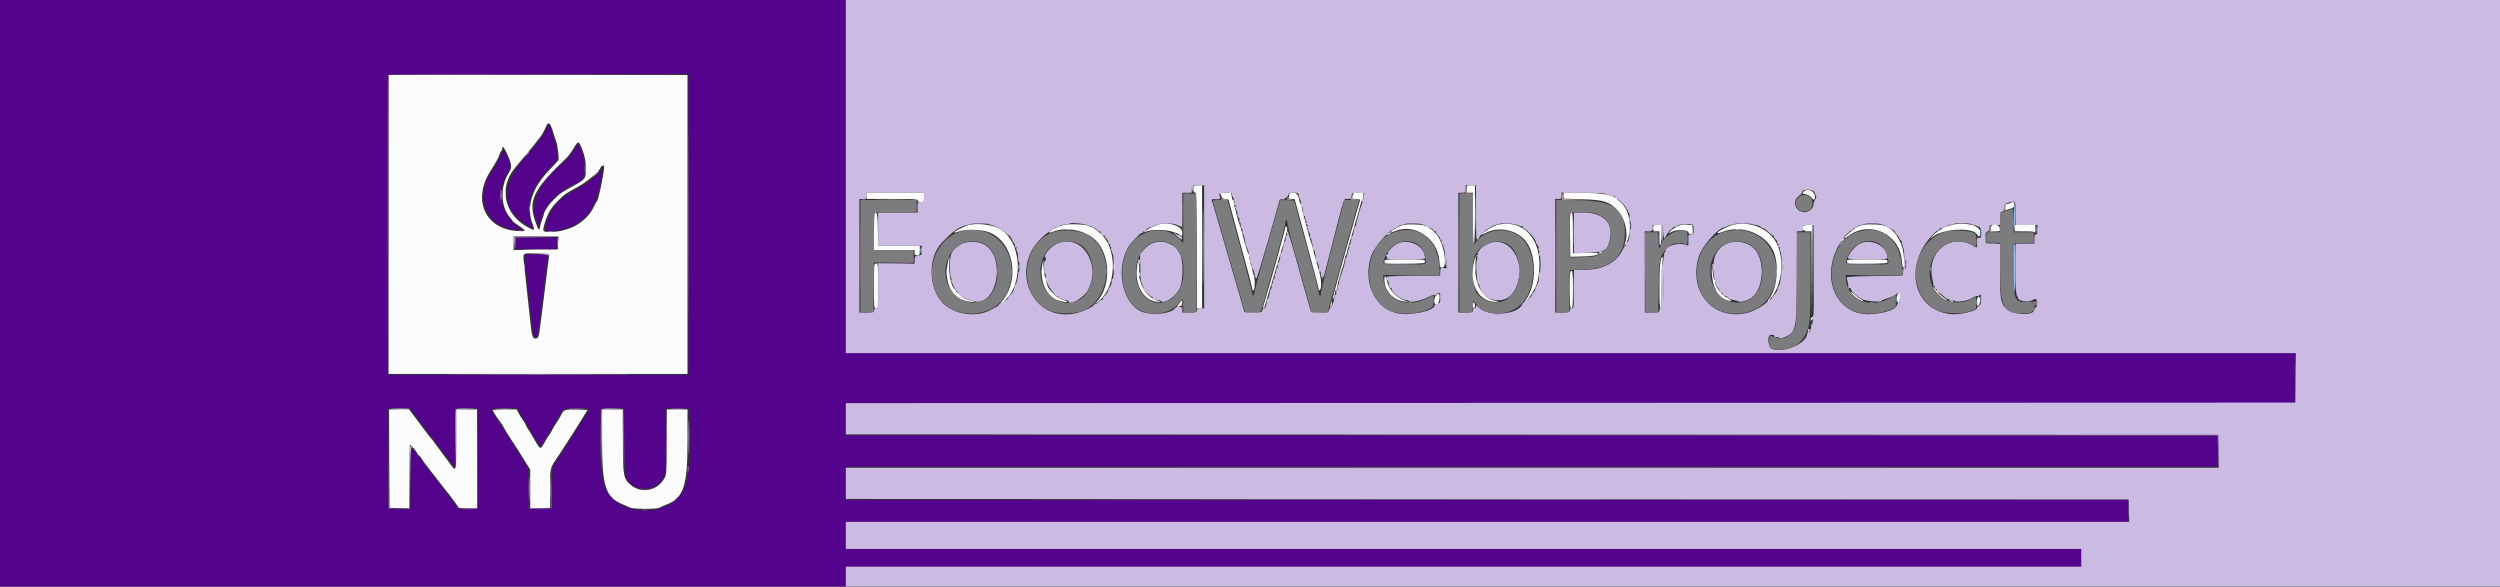 <svg id="svg" version="1.1" xmlns="http://www.w3.org/2000/svg" xmlns:xlink="http://www.w3.org/1999/xlink" width="400" height="93.866" viewBox="0, 0, 400,93.866"><rect x="0" y="0" width="400" height="93.866" fill="#333333" stroke="none"/><g id="svgg"><path id="path0" d="M0.000 46.917 L 0.000 93.833 67.667 93.833 L 135.333 93.833 135.333 92.250 L 135.333 90.667 234.167 90.667 L 333.000 90.667 333.000 89.250 L 333.000 87.833 234.167 87.833 L 135.333 87.833 135.333 85.667 L 135.333 83.500 237.917 83.500 L 340.500 83.500 340.500 81.750 L 340.500 80.000 237.917 80.000 L 135.333 80.000 135.333 77.333 L 135.333 74.667 245.083 74.667 L 354.833 74.667 354.833 72.167 L 354.833 69.667 245.083 69.667 L 135.333 69.667 135.333 67.083 L 135.333 64.500 251.250 64.500 L 367.167 64.500 367.167 60.500 L 367.167 56.500 251.250 56.500 L 135.333 56.500 135.333 28.250 L 135.333 0.000 67.667 0.000 L 0.000 0.000 0.000 46.917 M110.167 35.917 L 110.167 60.000 86.083 60.000 L 62.000 60.000 62.000 36.028 C 62.000 22.843,62.050 12.006,62.111 11.944 C 62.172 11.883,73.010 11.833,86.194 11.833 L 110.167 11.833 110.167 35.917 M87.442 20.588 C 87.083 21.457,85.823 23.182,84.333 24.844 C 80.604 29.006,80.081 32.166,82.681 34.811 C 83.242 35.381,84.929 36.500,85.228 36.500 C 85.258 36.500,85.146 36.106,84.980 35.625 C 83.989 32.756,84.854 30.125,87.835 26.951 L 89.211 25.485 89.100 24.397 C 89.038 23.799,88.918 23.184,88.832 23.030 C 88.747 22.876,88.516 22.130,88.319 21.373 C 87.889 19.713,87.827 19.658,87.442 20.588 M92.333 23.160 C 92.333 23.494,90.767 25.622,90.270 25.963 C 88.548 27.145,86.645 29.399,85.967 31.059 C 85.494 32.217,85.302 34.374,85.639 34.758 C 85.715 34.845,85.876 35.254,85.996 35.667 L 86.215 36.417 86.409 35.500 C 86.696 34.148,87.514 32.697,88.538 31.722 C 89.407 30.895,91.763 29.333,92.140 29.333 C 93.458 29.333,93.918 26.840,93.070 24.292 C 92.701 23.186,92.333 22.620,92.333 23.160 M80.511 23.989 C 80.490 24.451,78.741 27.557,77.998 28.454 C 77.633 28.894,77.294 30.747,77.374 31.867 C 77.574 34.653,79.621 36.551,82.654 36.760 C 83.257 36.802,83.646 36.788,83.518 36.730 C 81.457 35.783,79.484 32.020,80.148 30.300 C 80.229 30.089,80.415 29.502,80.561 28.995 C 80.708 28.488,81.020 27.813,81.256 27.495 C 81.736 26.848,81.718 26.292,81.181 25.194 C 81.018 24.858,80.802 24.396,80.703 24.167 C 80.604 23.938,80.517 23.858,80.511 23.989 M95.917 27.500 C 95.774 27.775,95.603 28.000,95.536 28.000 C 95.469 28.000,95.040 28.337,94.582 28.748 C 94.125 29.160,93.600 29.545,93.417 29.604 C 93.233 29.663,93.046 29.764,93.000 29.829 C 92.954 29.893,92.384 30.224,91.733 30.564 C 90.229 31.349,88.867 32.568,88.333 33.606 C 88.104 34.052,87.869 34.454,87.810 34.500 C 87.662 34.615,87.167 36.322,87.167 36.717 C 87.167 37.301,89.996 36.924,91.686 36.116 C 94.239 34.896,95.756 32.181,96.246 27.958 C 96.371 26.880,96.293 26.772,95.917 27.500 M82.500 38.917 L 82.500 39.833 85.816 39.833 L 89.132 39.833 89.125 38.917 L 89.118 38.000 85.809 38.000 L 82.500 38.000 82.500 38.917 M84.008 41.458 C 84.013 41.894,84.123 43.112,84.253 44.167 C 84.383 45.221,84.671 47.796,84.893 49.890 C 85.444 55.087,85.797 55.391,86.354 51.150 C 87.004 46.197,87.613 40.915,87.547 40.792 C 87.510 40.723,86.697 40.667,85.740 40.667 L 84.000 40.667 84.008 41.458 M99.869 70.583 C 99.939 76.503,99.993 76.783,101.221 77.605 C 102.923 78.744,105.250 78.196,106.088 76.459 C 106.499 75.606,106.500 75.592,106.500 70.463 L 106.500 65.322 108.375 65.370 L 110.250 65.417 110.299 69.333 C 110.384 76.216,110.000 78.184,108.237 79.896 C 105.748 82.314,100.469 82.257,97.990 79.786 C 96.312 78.113,95.967 76.359,96.036 69.833 L 96.083 65.417 97.833 65.333 C 98.796 65.287,99.634 65.287,99.696 65.333 C 99.757 65.379,99.836 67.742,99.869 70.583 M66.583 66.682 C 67.133 67.417,67.743 68.221,67.938 68.468 C 68.133 68.715,68.713 69.479,69.228 70.167 C 69.743 70.854,70.296 71.577,70.457 71.774 C 70.618 71.970,70.996 72.458,71.297 72.857 C 71.598 73.257,72.067 73.875,72.339 74.231 L 72.833 74.879 72.833 70.106 L 72.833 65.333 74.668 65.333 L 76.503 65.333 76.460 73.375 L 76.417 81.417 74.898 81.464 C 73.455 81.510,73.367 81.492,73.118 81.113 C 72.974 80.893,72.755 80.609,72.631 80.482 C 72.507 80.354,71.960 79.650,71.416 78.917 C 70.871 78.183,70.386 77.546,70.337 77.500 C 70.206 77.377,66.807 72.890,66.417 72.324 C 65.699 71.283,65.677 71.400,65.675 76.382 C 65.673 78.968,65.671 81.180,65.669 81.297 C 65.667 81.461,65.246 81.500,63.875 81.464 L 62.083 81.417 62.040 73.375 L 61.997 65.333 63.790 65.339 L 65.583 65.345 66.583 66.682 M83.667 66.864 C 84.171 67.703,84.801 68.771,85.067 69.237 C 85.333 69.702,85.596 70.121,85.652 70.167 C 85.708 70.212,85.897 70.524,86.073 70.860 L 86.393 71.469 86.673 71.110 C 86.827 70.912,87.077 70.508,87.228 70.213 C 87.380 69.918,87.698 69.393,87.935 69.046 C 88.173 68.700,88.436 68.267,88.522 68.083 C 88.607 67.900,88.999 67.225,89.393 66.583 L 90.109 65.417 92.221 65.370 C 93.383 65.344,94.333 65.367,94.333 65.420 C 94.333 65.473,93.677 66.542,92.875 67.796 C 92.073 69.050,91.342 70.199,91.250 70.349 C 91.158 70.500,90.940 70.839,90.765 71.103 C 90.590 71.367,90.281 71.846,90.078 72.167 C 89.876 72.487,89.419 73.198,89.063 73.746 L 88.417 74.742 88.333 78.079 L 88.250 81.417 86.417 81.417 L 84.583 81.417 84.557 78.198 C 84.531 75.034,84.523 74.968,84.099 74.327 C 83.861 73.968,83.667 73.597,83.667 73.504 C 83.667 73.410,83.608 73.333,83.536 73.333 C 83.464 73.333,83.267 73.090,83.097 72.792 C 82.928 72.494,82.547 71.875,82.251 71.417 C 81.955 70.958,81.431 70.133,81.086 69.583 C 80.742 69.033,80.245 68.271,79.980 67.889 C 79.716 67.508,79.498 67.133,79.495 67.056 C 79.493 66.979,79.268 66.622,78.995 66.262 C 78.290 65.330,78.283 65.333,80.625 65.335 L 82.750 65.337 83.667 66.864 " stroke="none" fill="#54048c" fill-rule="evenodd"></path><path id="path1" d="M135.333 28.250 L 135.333 56.500 251.336 56.500 L 367.339 56.500 367.295 60.458 L 367.250 64.417 251.292 64.458 L 135.333 64.500 135.333 67.000 L 135.333 69.500 245.125 69.542 L 354.917 69.583 354.963 72.208 L 355.008 74.833 245.171 74.833 L 135.333 74.833 135.333 77.333 L 135.333 79.833 237.958 79.875 L 340.583 79.917 340.631 81.708 L 340.678 83.500 238.006 83.500 L 135.333 83.500 135.333 85.667 L 135.333 87.833 234.167 87.833 L 333.000 87.833 333.000 89.250 L 333.000 90.667 234.167 90.667 L 135.333 90.667 135.333 92.250 L 135.333 93.833 267.667 93.833 L 400.000 93.833 400.000 46.917 L 400.000 0.000 267.667 0.000 L 135.333 0.000 135.333 28.250 M84.073 24.875 L 83.583 25.417 84.125 24.927 C 84.630 24.471,84.743 24.333,84.615 24.333 C 84.586 24.333,84.342 24.577,84.073 24.875 M190.976 30.292 L 191.000 29.667 191.833 29.667 L 192.667 29.667 192.667 39.500 L 192.667 49.333 192.083 49.333 C 191.611 49.333,191.500 49.397,191.500 49.667 C 191.500 49.968,191.389 50.000,190.333 50.000 L 189.167 50.000 189.167 49.487 C 189.167 48.991,188.331 48.873,188.000 49.321 C 187.379 50.161,184.735 50.495,182.935 49.959 C 179.805 49.029,178.410 43.512,180.368 39.803 C 180.845 38.900,182.420 37.204,182.700 37.292 C 182.773 37.315,182.833 37.250,182.833 37.147 C 182.833 37.039,182.983 37.000,183.191 37.055 C 183.452 37.123,183.498 37.098,183.364 36.964 C 183.186 36.786,183.781 36.333,184.194 36.333 C 184.279 36.333,184.641 36.192,184.998 36.020 C 185.812 35.627,187.673 35.646,188.494 36.055 C 188.801 36.208,189.077 36.333,189.109 36.333 C 189.141 36.333,189.167 35.096,189.167 33.583 L 189.167 30.833 189.917 30.833 L 190.667 30.833 190.690 30.208 L 190.714 29.583 190.833 30.250 L 190.953 30.917 190.976 30.292 M236.167 34.104 C 236.167 38.029,236.196 38.517,236.417 38.333 C 236.554 38.219,236.667 38.063,236.667 37.985 C 236.667 37.803,237.801 36.667,237.983 36.667 C 238.059 36.667,238.307 36.521,238.534 36.343 C 238.760 36.164,239.164 35.983,239.431 35.940 C 239.698 35.896,239.917 35.844,239.917 35.823 C 239.917 35.694,242.122 35.745,242.292 35.878 C 242.406 35.967,242.500 35.991,242.500 35.931 C 242.500 35.871,242.669 35.915,242.875 36.029 C 243.081 36.143,243.362 36.214,243.500 36.186 C 243.637 36.158,243.696 36.190,243.629 36.257 C 243.563 36.325,243.721 36.501,243.979 36.648 C 244.588 36.996,245.617 38.160,245.692 38.585 C 245.724 38.768,245.787 38.954,245.833 39.000 C 246.137 39.303,246.323 39.833,246.126 39.836 C 245.970 39.838,245.974 39.875,246.143 39.982 C 246.281 40.069,246.327 40.258,246.261 40.465 C 246.202 40.652,246.231 40.854,246.327 40.912 C 246.543 41.046,246.558 43.445,246.343 43.577 C 246.257 43.631,246.207 43.954,246.233 44.296 C 246.259 44.637,246.164 45.142,246.022 45.417 C 245.880 45.692,245.751 45.954,245.735 46.000 C 245.718 46.046,245.650 46.252,245.583 46.458 C 245.516 46.665,245.395 46.833,245.314 46.833 C 245.233 46.833,245.165 46.927,245.163 47.042 C 245.157 47.355,244.034 48.541,243.850 48.427 C 243.762 48.373,243.646 48.461,243.591 48.623 C 243.003 50.363,238.247 50.764,236.625 49.210 C 236.257 48.858,236.167 48.827,236.167 49.052 C 236.167 49.207,236.054 49.333,235.917 49.333 C 235.778 49.333,235.667 49.481,235.667 49.667 C 235.667 49.968,235.556 50.000,234.500 50.000 L 233.333 50.000 233.333 40.417 L 233.333 30.833 233.917 30.833 C 234.472 30.833,234.500 30.806,234.500 30.250 L 234.500 29.667 235.333 29.667 L 236.167 29.667 236.167 34.104 M80.883 31.167 C 80.883 31.671,80.915 31.877,80.953 31.625 C 80.991 31.373,80.991 30.960,80.953 30.708 C 80.915 30.456,80.883 30.662,80.883 31.167 M290.250 30.667 C 290.416 30.850,290.493 31.000,290.422 31.000 C 290.351 31.000,290.386 31.112,290.499 31.249 C 290.666 31.450,290.654 31.578,290.436 31.910 C 290.288 32.136,290.167 32.505,290.167 32.729 C 290.167 33.374,289.245 34.056,288.530 33.940 C 287.107 33.709,286.736 32.039,287.934 31.254 C 288.153 31.110,288.333 30.888,288.333 30.760 C 288.333 30.241,289.800 30.170,290.250 30.667 M147.833 31.583 C 147.833 32.306,147.815 32.333,147.333 32.333 C 146.844 32.333,146.833 32.352,146.833 33.167 L 146.833 34.000 143.667 34.000 L 140.500 34.000 140.500 36.667 L 140.500 39.333 144.000 39.333 L 147.500 39.333 147.500 40.073 C 147.500 40.785,147.480 40.814,146.958 40.864 C 146.461 40.912,146.412 40.969,146.364 41.557 L 146.311 42.197 143.031 42.140 C 141.226 42.109,139.919 42.107,140.125 42.137 L 140.500 42.190 140.500 45.762 C 140.500 49.222,140.490 49.333,140.167 49.333 C 139.944 49.333,139.833 49.444,139.833 49.667 C 139.833 49.968,139.722 50.000,138.667 50.000 L 137.500 50.000 137.500 40.917 L 137.500 31.833 138.083 31.833 C 138.620 31.833,138.667 31.794,138.667 31.333 L 138.667 30.833 143.250 30.833 L 147.833 30.833 147.833 31.583 M197.106 31.083 C 197.054 31.221,197.065 31.333,197.131 31.333 C 197.197 31.333,197.334 31.596,197.434 31.917 C 197.539 32.252,197.552 32.500,197.463 32.500 C 197.379 32.500,197.427 32.618,197.571 32.762 C 197.866 33.056,197.920 33.240,197.667 33.083 C 197.575 33.027,197.500 33.060,197.500 33.157 C 197.500 33.254,197.579 33.333,197.677 33.333 C 197.774 33.333,197.807 33.408,197.750 33.500 C 197.693 33.592,197.726 33.667,197.823 33.667 C 197.921 33.667,198.000 33.929,198.000 34.250 C 198.000 34.571,198.084 34.833,198.186 34.833 C 198.294 34.833,198.339 35.006,198.294 35.245 C 198.250 35.471,198.279 35.617,198.357 35.568 C 198.436 35.520,198.500 35.705,198.500 35.980 C 198.500 36.255,198.582 36.531,198.682 36.593 C 198.783 36.655,198.831 36.882,198.790 37.098 C 198.749 37.313,198.772 37.454,198.843 37.411 C 198.947 37.346,199.156 38.100,199.261 38.917 C 199.291 39.151,199.495 39.696,199.687 40.052 C 199.776 40.218,199.800 40.509,199.740 40.698 C 199.667 40.927,199.692 41.004,199.814 40.928 C 199.928 40.858,199.997 40.962,199.996 41.199 C 199.994 41.875,200.052 42.167,200.189 42.167 C 200.263 42.167,200.277 42.287,200.220 42.433 C 200.164 42.580,200.187 42.749,200.271 42.808 C 200.514 42.981,200.785 43.717,200.753 44.117 C 200.737 44.319,200.780 44.450,200.849 44.407 C 200.918 44.364,200.999 44.440,201.029 44.575 C 201.059 44.711,201.913 41.918,202.927 38.369 L 204.771 31.917 205.255 31.860 C 205.704 31.808,206.299 31.244,206.207 30.958 C 206.185 30.890,206.525 30.833,206.964 30.833 C 207.705 30.833,207.763 30.864,207.797 31.275 C 207.817 31.518,207.917 31.817,208.020 31.941 C 208.122 32.064,208.167 32.315,208.119 32.499 C 208.070 32.683,208.091 32.797,208.164 32.752 C 208.286 32.676,208.461 33.394,208.536 34.281 C 208.553 34.481,208.627 34.608,208.700 34.563 C 208.773 34.517,208.833 34.710,208.833 34.990 C 208.833 35.286,208.921 35.501,209.042 35.503 C 209.181 35.504,209.167 35.559,209.000 35.667 C 208.862 35.756,208.836 35.829,208.941 35.831 C 209.045 35.832,209.176 35.950,209.230 36.092 C 209.287 36.240,209.259 36.307,209.165 36.249 C 209.074 36.193,209.000 36.226,209.000 36.323 C 209.000 36.421,209.088 36.500,209.194 36.500 C 209.301 36.500,209.339 36.550,209.277 36.612 C 209.216 36.673,209.285 36.906,209.431 37.129 C 209.577 37.352,209.659 37.676,209.614 37.851 C 209.568 38.025,209.594 38.128,209.672 38.080 C 209.815 37.992,210.101 39.402,210.022 39.808 C 209.997 39.932,210.049 39.990,210.135 39.936 C 210.306 39.831,210.500 40.585,210.500 41.354 C 210.500 41.618,210.559 41.833,210.630 41.833 C 210.848 41.833,211.143 42.806,211.042 43.191 C 210.977 43.439,211.008 43.515,211.140 43.433 C 211.270 43.353,211.333 43.480,211.333 43.823 C 211.333 44.119,211.421 44.334,211.542 44.336 C 211.683 44.338,211.669 44.395,211.500 44.515 C 211.292 44.662,211.291 44.681,211.492 44.626 C 211.625 44.590,211.821 44.228,211.928 43.822 C 212.035 43.416,212.699 40.833,213.405 38.083 C 215.171 31.202,214.948 31.833,215.610 31.833 C 215.916 31.833,216.176 31.758,216.188 31.667 C 216.199 31.575,216.227 31.425,216.250 31.333 C 216.273 31.242,216.301 31.092,216.313 31.000 C 216.324 30.906,216.823 30.839,217.458 30.846 C 218.077 30.854,218.490 30.897,218.375 30.944 C 218.260 30.990,218.167 31.251,218.167 31.524 C 218.167 31.808,218.096 31.976,218.002 31.918 C 217.906 31.859,217.880 31.929,217.941 32.086 C 217.998 32.234,217.969 32.520,217.876 32.720 C 217.617 33.280,216.925 35.825,216.973 36.042 C 216.988 36.110,216.935 36.167,216.855 36.167 C 216.775 36.167,216.660 36.544,216.598 37.006 C 216.537 37.467,216.427 37.808,216.354 37.763 C 216.280 37.717,216.210 37.950,216.198 38.280 C 216.185 38.609,216.053 39.065,215.904 39.293 C 215.714 39.582,215.701 39.666,215.858 39.572 C 216.035 39.465,216.043 39.488,215.894 39.676 C 215.790 39.809,215.652 40.236,215.587 40.626 C 215.523 41.016,215.403 41.293,215.320 41.242 C 215.238 41.191,215.213 41.261,215.266 41.397 C 215.343 41.599,214.860 43.298,214.383 44.500 C 214.329 44.637,214.277 44.913,214.267 45.111 C 214.258 45.310,214.194 45.529,214.125 45.597 C 214.056 45.666,214.000 45.902,214.000 46.121 C 214.000 46.340,213.936 46.480,213.857 46.432 C 213.779 46.383,213.750 46.529,213.794 46.755 C 213.839 46.994,213.794 47.167,213.686 47.167 C 213.584 47.167,213.500 47.353,213.500 47.580 C 213.500 48.069,213.020 49.333,212.835 49.333 C 212.764 49.333,212.665 49.486,212.617 49.674 C 212.535 49.987,212.418 50.010,211.152 49.965 L 209.777 49.917 209.566 49.250 C 209.450 48.883,208.897 46.933,208.337 44.917 C 206.368 37.831,206.119 37.000,205.966 37.000 C 205.881 37.000,205.858 37.150,205.917 37.333 C 205.977 37.525,205.947 37.667,205.845 37.667 C 205.747 37.667,205.676 37.723,205.686 37.792 C 205.761 38.262,205.641 38.837,205.489 38.743 C 205.391 38.683,205.327 38.734,205.347 38.858 C 205.409 39.254,205.130 40.497,204.997 40.415 C 204.926 40.371,204.865 40.504,204.860 40.709 C 204.846 41.376,204.633 42.165,204.492 42.078 C 204.416 42.031,204.388 42.177,204.428 42.403 C 204.469 42.628,204.427 42.859,204.335 42.916 C 204.242 42.973,204.167 43.207,204.167 43.436 C 204.167 43.666,204.103 43.813,204.024 43.765 C 203.946 43.716,203.915 43.853,203.956 44.069 C 203.998 44.284,203.949 44.512,203.849 44.574 C 203.749 44.636,203.667 44.874,203.667 45.103 C 203.667 45.332,203.599 45.478,203.516 45.426 C 203.432 45.375,203.404 45.483,203.452 45.667 C 203.500 45.851,203.464 46.095,203.372 46.209 C 203.280 46.323,203.152 46.735,203.088 47.125 C 203.023 47.515,202.902 47.833,202.819 47.833 C 202.735 47.833,202.666 48.002,202.664 48.208 C 202.661 48.828,202.474 49.333,202.250 49.333 C 202.134 49.333,201.999 49.486,201.950 49.674 C 201.868 49.987,201.751 50.010,200.478 49.965 L 199.095 49.917 198.732 48.667 C 198.532 47.979,197.879 45.729,197.281 43.667 C 194.961 35.664,193.978 32.303,193.890 32.073 C 193.818 31.886,193.966 31.833,194.561 31.833 C 195.298 31.833,195.320 31.819,195.173 31.434 C 194.967 30.891,195.068 30.833,196.212 30.833 C 197.024 30.833,197.185 30.878,197.106 31.083 M256.833 31.040 C 256.833 31.140,256.877 31.179,256.930 31.125 C 256.984 31.072,257.274 31.132,257.576 31.258 C 257.877 31.384,258.170 31.442,258.225 31.386 C 258.280 31.331,258.373 31.409,258.431 31.559 C 258.488 31.710,258.609 31.833,258.699 31.833 C 258.948 31.833,260.167 33.039,260.167 33.284 C 260.167 33.403,260.246 33.500,260.343 33.500 C 260.440 33.500,260.479 33.567,260.428 33.648 C 260.378 33.729,260.440 33.881,260.566 33.986 C 260.711 34.106,260.767 34.384,260.720 34.738 C 260.678 35.047,260.724 35.349,260.822 35.410 C 261.056 35.554,261.052 36.615,260.818 36.760 C 260.717 36.822,260.671 37.058,260.714 37.285 C 260.809 37.779,260.506 38.857,260.307 38.734 C 260.230 38.686,260.167 38.801,260.167 38.990 C 260.167 39.179,260.110 39.333,260.041 39.333 C 259.971 39.333,259.808 39.575,259.677 39.870 C 258.754 41.955,256.504 43.167,253.554 43.167 L 251.833 43.167 251.833 46.250 C 251.833 49.222,251.821 49.333,251.500 49.333 C 251.278 49.333,251.167 49.444,251.167 49.667 C 251.167 49.968,251.056 50.000,250.000 50.000 L 248.833 50.000 248.833 40.917 L 248.833 31.833 249.333 31.833 C 249.779 31.833,249.833 31.778,249.833 31.328 L 249.833 30.822 253.333 30.840 C 255.744 30.852,256.833 30.914,256.833 31.040 M322.500 34.111 L 322.500 36.000 324.250 36.000 L 326.000 36.000 326.000 36.750 C 326.000 37.306,325.935 37.500,325.750 37.500 C 325.565 37.500,325.500 37.694,325.500 38.250 L 325.500 39.000 323.995 39.000 L 322.490 39.000 322.506 43.082 C 322.518 46.325,322.569 47.212,322.753 47.396 C 322.880 47.523,322.938 47.673,322.881 47.730 C 322.824 47.787,322.870 47.833,322.982 47.833 C 323.094 47.833,323.141 47.907,323.085 47.998 C 323.024 48.096,323.099 48.118,323.269 48.053 C 323.430 47.991,323.513 48.011,323.458 48.099 C 323.380 48.226,324.641 48.282,324.792 48.159 C 324.815 48.140,324.908 48.106,325.000 48.083 C 325.092 48.060,325.185 48.027,325.208 48.008 C 325.668 47.642,326.015 47.885,325.968 48.541 C 325.935 48.999,325.843 49.235,325.708 49.208 C 325.594 49.185,325.500 49.319,325.500 49.504 C 325.500 50.634,321.894 50.433,320.851 49.244 C 320.085 48.372,320.002 47.783,320.001 43.216 L 320.000 39.015 318.875 38.966 L 317.750 38.917 317.699 38.028 C 317.655 37.250,317.691 37.129,317.991 37.051 C 318.236 36.986,318.333 36.825,318.333 36.481 C 318.333 36.015,318.359 36.000,319.167 36.000 L 320.000 36.000 320.000 34.984 C 320.000 34.118,320.048 33.956,320.324 33.884 C 320.557 33.823,320.663 33.628,320.699 33.196 C 320.745 32.649,320.812 32.575,321.413 32.407 C 322.537 32.093,322.500 32.036,322.500 34.111 M84.714 33.417 C 84.716 33.875,84.748 34.043,84.786 33.789 C 84.825 33.536,84.824 33.161,84.784 32.956 C 84.744 32.751,84.713 32.958,84.714 33.417 M251.833 37.262 L 251.833 40.523 253.792 40.454 C 256.636 40.353,257.094 40.137,257.491 38.708 C 258.304 35.783,256.685 34.000,253.220 34.000 L 251.833 34.000 251.833 37.262 M158.125 35.833 C 158.148 35.856,158.223 35.886,158.292 35.901 C 159.046 36.054,160.301 36.689,160.835 37.187 C 161.201 37.528,161.501 37.757,161.502 37.695 C 161.506 37.552,161.961 38.324,162.100 38.708 C 162.158 38.869,162.265 39.000,162.337 39.000 C 162.410 39.000,162.427 39.162,162.375 39.359 C 162.304 39.629,162.336 39.685,162.502 39.582 C 162.659 39.485,162.695 39.520,162.625 39.702 C 162.570 39.844,162.606 40.039,162.704 40.137 C 162.801 40.234,162.881 40.658,162.881 41.079 C 162.881 41.499,162.945 41.883,163.024 41.931 C 163.200 42.040,163.214 43.230,163.042 43.403 C 162.973 43.471,162.911 43.690,162.905 43.889 C 162.886 44.452,162.639 45.407,162.488 45.504 C 162.413 45.552,162.308 45.852,162.255 46.171 C 162.200 46.497,161.978 46.898,161.746 47.090 C 161.519 47.276,161.333 47.517,161.333 47.625 C 161.333 47.859,160.767 48.189,160.473 48.127 C 160.359 48.103,160.262 48.188,160.258 48.317 C 160.253 48.445,160.100 48.608,159.917 48.680 C 159.733 48.751,159.658 48.816,159.750 48.823 C 159.913 48.835,159.765 48.925,158.417 49.632 C 156.096 50.850,152.612 50.310,150.832 48.459 C 148.476 46.007,148.443 41.095,150.768 38.741 C 152.717 36.767,153.567 36.203,154.954 35.962 C 155.158 35.926,155.363 35.860,155.409 35.813 C 155.491 35.731,158.043 35.749,158.125 35.833 M173.917 36.000 C 174.192 36.104,174.417 36.180,174.417 36.167 C 174.417 36.035,175.324 36.544,175.564 36.810 C 175.737 37.002,175.962 37.111,176.064 37.053 C 176.166 36.994,176.194 37.009,176.125 37.085 C 175.957 37.270,176.499 37.854,176.715 37.720 C 176.808 37.662,176.840 37.688,176.785 37.777 C 176.730 37.866,176.831 38.045,177.009 38.173 C 177.187 38.302,177.333 38.582,177.333 38.797 C 177.333 39.052,177.401 39.145,177.528 39.066 C 177.659 38.985,177.688 39.036,177.617 39.223 C 177.558 39.375,177.591 39.500,177.690 39.500 C 177.788 39.500,177.827 39.610,177.775 39.745 C 177.723 39.879,177.754 40.034,177.843 40.090 C 177.932 40.145,177.962 40.260,177.910 40.345 C 177.857 40.430,177.879 40.500,177.959 40.500 C 178.038 40.500,178.127 40.819,178.155 41.208 C 178.287 43.039,178.198 44.667,177.966 44.667 C 177.893 44.667,177.842 44.723,177.853 44.792 C 177.917 45.199,177.801 45.676,177.583 45.893 C 177.446 46.030,177.331 46.279,177.329 46.446 C 177.326 46.613,177.103 46.967,176.833 47.232 C 176.563 47.496,176.382 47.778,176.431 47.857 C 176.480 47.935,176.414 48.000,176.286 48.000 C 176.157 48.000,175.916 48.150,175.750 48.333 C 175.584 48.517,175.347 48.667,175.224 48.667 C 175.101 48.667,175.000 48.723,175.000 48.792 C 174.999 49.052,173.331 49.839,172.230 50.097 C 165.027 51.785,161.204 42.664,167.038 37.708 C 167.604 37.227,168.170 36.833,168.294 36.833 C 168.418 36.833,168.473 36.758,168.417 36.667 C 168.360 36.575,168.374 36.494,168.448 36.488 C 168.907 36.445,169.415 36.308,169.493 36.204 C 169.597 36.065,169.853 35.994,170.667 35.880 C 170.987 35.835,171.285 35.765,171.327 35.725 C 171.462 35.596,173.396 35.801,173.917 36.000 M227.250 35.823 C 227.250 35.842,227.438 35.892,227.667 35.934 C 227.896 35.976,228.108 36.083,228.139 36.173 C 228.170 36.262,228.264 36.293,228.348 36.241 C 228.431 36.189,228.500 36.226,228.500 36.323 C 228.500 36.421,228.652 36.500,228.839 36.500 C 229.025 36.500,229.220 36.612,229.273 36.750 C 229.326 36.887,229.478 37.000,229.611 37.000 C 229.744 37.000,229.813 37.064,229.765 37.142 C 229.717 37.221,229.860 37.457,230.083 37.667 C 230.307 37.877,230.450 38.113,230.402 38.191 C 230.353 38.269,230.393 38.333,230.490 38.333 C 230.587 38.333,230.667 38.521,230.667 38.750 C 230.667 38.979,230.754 39.167,230.861 39.167 C 230.968 39.167,231.008 39.214,230.950 39.272 C 230.892 39.330,230.931 39.536,231.036 39.730 C 231.141 39.924,231.223 40.721,231.218 41.500 C 231.210 42.642,231.232 42.771,231.329 42.167 L 231.450 41.417 231.475 42.204 C 231.500 42.990,231.499 42.991,231.011 42.894 C 230.544 42.800,230.520 42.825,230.470 43.440 L 230.417 44.083 226.125 44.128 C 221.972 44.171,221.833 44.183,221.833 44.503 C 221.833 44.685,221.899 44.833,221.979 44.833 C 222.059 44.833,222.173 45.137,222.232 45.508 C 222.292 45.885,222.412 46.138,222.503 46.081 C 222.593 46.026,222.667 46.094,222.667 46.234 C 222.667 46.696,224.025 47.833,224.708 47.943 C 225.056 47.998,225.375 48.099,225.416 48.166 C 225.604 48.470,227.297 48.147,228.375 47.600 C 228.994 47.287,229.500 47.108,229.500 47.202 C 229.500 47.300,229.616 47.278,229.767 47.153 C 230.335 46.681,230.517 46.813,230.478 47.671 C 230.458 48.116,230.398 48.477,230.346 48.472 C 230.049 48.447,229.500 48.736,229.500 48.918 C 229.500 49.774,225.448 50.568,223.459 50.102 C 219.800 49.244,217.929 44.793,219.494 40.667 C 219.917 39.553,222.243 36.833,222.773 36.833 C 222.898 36.833,223.000 36.758,223.000 36.667 C 223.000 36.575,223.088 36.500,223.195 36.500 C 223.303 36.500,223.509 36.393,223.654 36.261 C 223.799 36.130,224.121 35.995,224.369 35.962 C 224.618 35.929,224.863 35.859,224.914 35.808 C 224.998 35.724,227.250 35.738,227.250 35.823 M280.250 35.825 C 280.250 35.864,280.580 35.944,281.127 36.039 C 281.335 36.075,281.594 36.194,281.702 36.302 C 281.811 36.411,281.991 36.500,282.103 36.500 C 282.215 36.500,282.609 36.791,282.979 37.146 C 283.349 37.502,283.693 37.752,283.742 37.702 C 283.792 37.652,283.833 37.738,283.833 37.894 C 283.833 38.050,283.946 38.220,284.083 38.273 C 284.221 38.326,284.333 38.511,284.333 38.684 C 284.333 38.858,284.401 39.000,284.484 39.000 C 284.567 39.000,284.593 39.162,284.541 39.359 C 284.472 39.624,284.504 39.684,284.662 39.586 C 284.806 39.497,284.849 39.530,284.794 39.685 C 284.749 39.812,284.788 40.065,284.882 40.246 C 285.234 40.927,285.031 45.423,284.637 45.680 C 284.555 45.733,284.451 45.996,284.406 46.264 C 284.360 46.531,284.150 46.900,283.937 47.083 C 283.725 47.267,283.502 47.556,283.441 47.726 C 283.367 47.934,283.237 47.999,283.045 47.925 C 282.888 47.865,282.808 47.863,282.866 47.922 C 283.224 48.280,280.916 49.750,279.485 50.075 C 274.039 51.314,270.071 46.623,271.817 41.010 C 272.297 39.470,274.717 36.654,275.780 36.400 C 276.038 36.338,276.327 36.228,276.421 36.154 C 276.515 36.081,276.793 35.994,277.040 35.961 C 277.286 35.928,277.526 35.863,277.573 35.815 C 277.652 35.737,280.250 35.746,280.250 35.825 M300.750 35.823 C 300.750 35.842,300.938 35.892,301.167 35.934 C 301.396 35.976,301.608 36.083,301.639 36.173 C 301.670 36.262,301.764 36.293,301.848 36.241 C 301.931 36.189,302.000 36.226,302.000 36.323 C 302.000 36.421,302.119 36.500,302.265 36.500 C 302.411 36.500,302.721 36.650,302.955 36.833 C 303.188 37.017,303.317 37.167,303.241 37.167 C 303.166 37.167,303.320 37.392,303.583 37.667 C 303.847 37.942,303.996 38.167,303.916 38.167 C 303.835 38.167,303.909 38.268,304.079 38.393 C 304.268 38.531,304.347 38.725,304.282 38.893 C 304.223 39.048,304.259 39.167,304.366 39.167 C 304.470 39.167,304.508 39.214,304.450 39.272 C 304.392 39.330,304.431 39.536,304.537 39.730 C 304.739 40.102,304.737 41.844,304.534 43.250 L 304.413 44.083 299.915 44.167 C 296.027 44.239,295.425 44.284,295.479 44.500 C 295.751 45.591,295.800 45.919,295.712 46.061 C 295.654 46.155,295.728 46.179,295.889 46.117 C 296.068 46.048,296.167 46.095,296.167 46.249 C 296.167 46.700,297.502 47.794,298.309 48.005 C 299.205 48.239,301.000 48.343,301.000 48.160 C 301.000 48.092,301.206 47.978,301.458 47.907 C 302.305 47.668,303.005 47.370,303.303 47.123 C 303.835 46.682,304.017 46.829,303.978 47.671 C 303.957 48.127,303.865 48.467,303.766 48.449 C 303.670 48.431,303.566 48.579,303.536 48.778 C 303.380 49.795,299.633 50.612,297.459 50.102 C 293.381 49.146,291.709 44.190,293.953 39.710 C 294.286 39.044,294.633 38.500,294.724 38.500 C 294.815 38.500,294.847 38.458,294.796 38.407 C 294.660 38.271,296.012 36.833,296.276 36.833 C 296.399 36.833,296.500 36.758,296.500 36.667 C 296.500 36.575,296.588 36.500,296.695 36.500 C 296.803 36.500,297.009 36.393,297.154 36.261 C 297.299 36.130,297.621 35.995,297.869 35.962 C 298.118 35.929,298.363 35.859,298.414 35.808 C 298.498 35.724,300.750 35.738,300.750 35.823 M315.250 35.811 C 315.342 35.864,315.492 35.926,315.583 35.949 C 316.885 36.271,317.000 36.378,317.000 37.275 C 317.000 38.053,316.968 38.127,316.667 38.048 C 316.365 37.969,316.333 38.043,316.333 38.833 C 316.333 39.698,316.330 39.703,315.958 39.463 C 312.277 37.086,308.187 40.172,309.172 44.583 C 309.294 45.133,309.381 45.640,309.364 45.708 C 309.347 45.777,309.413 45.833,309.510 45.833 C 309.607 45.833,309.645 45.900,309.594 45.983 C 309.543 46.065,309.622 46.178,309.770 46.235 C 309.988 46.318,309.999 46.383,309.829 46.589 C 309.656 46.797,309.664 46.824,309.873 46.744 C 310.018 46.688,310.332 46.828,310.605 47.070 C 310.868 47.304,311.160 47.558,311.253 47.634 C 311.490 47.829,312.500 48.170,312.500 48.054 C 312.500 48.002,312.599 48.041,312.720 48.142 C 313.072 48.434,314.817 48.140,315.597 47.658 C 315.886 47.479,316.276 47.333,316.464 47.333 C 316.652 47.333,316.843 47.240,316.890 47.125 C 316.936 47.010,316.980 47.310,316.987 47.790 C 316.997 48.492,316.934 48.705,316.667 48.872 C 316.483 48.987,316.333 49.166,316.333 49.272 C 316.333 49.776,313.444 50.427,312.006 50.248 C 306.069 49.506,304.547 42.544,309.229 37.548 C 309.591 37.162,309.942 36.881,310.009 36.922 C 310.077 36.964,310.175 36.886,310.227 36.749 C 310.280 36.612,310.460 36.500,310.628 36.500 C 310.796 36.500,311.023 36.410,311.133 36.300 C 311.243 36.190,311.334 36.171,311.336 36.258 C 311.337 36.345,311.399 36.321,311.473 36.204 C 311.548 36.087,311.846 35.974,312.137 35.954 C 312.428 35.933,312.666 35.871,312.666 35.814 C 312.667 35.685,315.026 35.682,315.250 35.811 M270.676 35.920 C 271.241 36.099,271.150 37.711,270.583 37.568 C 270.175 37.466,270.167 37.484,270.167 38.416 C 270.167 39.263,270.134 39.354,269.875 39.237 C 268.734 38.721,266.500 39.283,266.500 40.086 C 266.500 40.222,266.444 40.334,266.375 40.334 C 266.306 40.335,266.230 40.679,266.206 41.100 C 266.181 41.521,266.087 42.003,265.997 42.172 C 265.905 42.344,265.833 43.978,265.833 45.906 C 265.833 48.080,265.772 49.333,265.667 49.333 C 265.575 49.333,265.500 49.483,265.500 49.667 C 265.500 49.968,265.389 50.000,264.333 50.000 L 263.167 50.000 263.167 43.500 L 263.167 37.000 263.750 37.000 C 264.287 37.000,264.333 36.960,264.333 36.500 C 264.333 36.019,264.361 36.000,265.083 36.000 L 265.833 36.000 265.833 37.361 C 265.833 38.110,265.882 38.673,265.942 38.613 C 266.002 38.553,266.050 37.922,266.049 37.210 L 266.047 35.917 266.148 37.072 L 266.250 38.227 266.739 37.450 C 267.009 37.023,267.264 36.709,267.308 36.752 C 267.351 36.796,267.489 36.685,267.615 36.506 C 267.742 36.324,267.950 36.222,268.088 36.275 C 268.223 36.327,268.333 36.291,268.333 36.197 C 268.333 35.917,270.034 35.716,270.676 35.920 M290.196 42.875 C 290.226 49.718,290.221 50.115,290.104 50.750 C 290.070 50.933,290.033 51.294,290.021 51.552 C 290.009 51.813,289.927 51.975,289.835 51.918 C 289.740 51.859,289.713 51.927,289.771 52.078 C 289.895 52.401,289.516 53.363,289.314 53.238 C 289.233 53.188,289.167 53.221,289.167 53.312 C 289.167 54.909,285.539 56.519,283.525 55.817 C 282.919 55.606,282.697 53.819,283.250 53.606 C 283.591 53.476,284.024 53.660,283.888 53.879 C 283.819 53.991,283.883 54.017,284.063 53.948 C 284.219 53.888,284.480 53.922,284.643 54.024 C 284.873 54.167,285.111 54.133,285.706 53.870 C 287.384 53.128,287.494 52.516,287.497 43.875 L 287.500 37.000 288.000 37.000 C 288.444 37.000,288.500 36.944,288.500 36.500 C 288.500 36.011,288.519 36.000,289.333 36.000 L 290.167 36.000 290.196 42.875 M155.375 36.782 C 155.535 36.823,155.798 36.823,155.958 36.782 C 156.119 36.740,155.987 36.705,155.667 36.705 C 155.346 36.705,155.215 36.740,155.375 36.782 M170.542 36.782 C 170.702 36.823,170.965 36.823,171.125 36.782 C 171.285 36.740,171.154 36.705,170.833 36.705 C 170.512 36.705,170.381 36.740,170.542 36.782 M277.708 36.782 C 277.869 36.823,278.131 36.823,278.292 36.782 C 278.452 36.740,278.321 36.705,278.000 36.705 C 277.679 36.705,277.548 36.740,277.708 36.782 M313.042 36.782 C 313.202 36.823,313.465 36.823,313.625 36.782 C 313.785 36.740,313.654 36.705,313.333 36.705 C 313.012 36.705,312.881 36.740,313.042 36.782 M188.354 37.817 C 188.916 38.318,189.097 38.407,189.143 38.203 C 189.206 37.927,188.708 37.455,188.494 37.587 C 188.427 37.629,188.278 37.551,188.165 37.415 C 188.052 37.278,187.884 37.167,187.791 37.167 C 187.699 37.167,187.952 37.459,188.354 37.817 M82.235 38.063 C 82.186 38.189,82.171 38.658,82.202 39.105 L 82.256 39.917 82.336 38.875 C 82.417 37.822,82.395 37.645,82.235 38.063 M154.088 38.932 C 153.401 39.184,152.604 39.841,152.289 40.417 C 151.895 41.135,151.860 44.048,152.238 44.651 C 152.335 44.806,152.324 44.847,152.204 44.773 C 152.105 44.712,152.262 45.147,152.553 45.740 C 152.845 46.334,153.177 46.823,153.292 46.826 C 153.406 46.830,153.481 46.908,153.458 47.000 C 153.397 47.247,154.355 47.779,155.535 48.154 C 159.717 49.482,161.178 40.391,157.018 38.923 C 156.124 38.608,154.965 38.611,154.088 38.932 M169.373 38.889 C 168.616 39.164,167.778 39.867,167.356 40.582 C 167.160 40.915,167.075 41.140,167.166 41.084 C 167.263 41.024,167.332 41.178,167.331 41.448 C 167.329 41.756,167.281 41.843,167.192 41.702 C 167.114 41.579,167.056 42.031,167.056 42.750 C 167.056 43.469,167.114 43.921,167.192 43.798 C 167.308 43.616,167.353 43.925,167.331 44.751 C 167.330 44.798,167.521 45.214,167.755 45.677 C 168.170 46.495,169.161 47.701,169.172 47.400 C 169.175 47.317,169.287 47.396,169.422 47.574 C 169.557 47.751,169.667 47.836,169.667 47.761 C 169.667 47.687,169.768 47.710,169.892 47.813 C 170.016 47.916,170.316 48.016,170.559 48.036 C 170.801 48.056,171.000 48.141,171.000 48.225 C 171.000 49.067,173.529 47.564,174.113 46.375 C 176.158 42.210,173.181 37.508,169.373 38.889 M184.238 38.992 C 183.865 39.158,183.300 39.607,182.983 39.990 L 182.405 40.685 182.441 42.551 C 182.490 45.051,182.483 44.984,182.762 45.523 C 182.897 45.783,182.986 46.032,182.962 46.075 C 182.871 46.232,184.039 47.500,184.275 47.500 C 184.410 47.500,184.478 47.567,184.427 47.649 C 184.318 47.827,184.714 48.000,185.230 48.000 C 185.434 48.000,185.683 48.083,185.785 48.185 C 186.317 48.717,188.147 47.432,188.775 46.085 C 189.297 44.963,189.342 41.811,188.851 40.750 C 188.030 38.977,186.005 38.206,184.238 38.992 M223.320 39.140 C 222.646 39.567,221.817 40.500,222.111 40.500 C 222.177 40.500,222.085 40.610,221.907 40.745 C 221.729 40.879,221.675 40.992,221.786 40.995 C 221.898 40.998,221.946 41.112,221.894 41.250 C 221.810 41.467,222.211 41.500,224.899 41.500 C 226.920 41.500,228.000 41.440,228.000 41.328 C 228.000 39.273,225.185 37.957,223.320 39.140 M237.811 39.131 C 237.319 39.387,236.843 39.762,236.752 39.964 C 236.662 40.167,236.533 40.333,236.466 40.333 C 236.399 40.333,236.384 40.439,236.434 40.569 C 236.487 40.707,236.399 40.837,236.221 40.883 C 235.966 40.949,235.962 40.964,236.195 40.981 C 236.435 40.997,236.449 41.085,236.299 41.625 C 236.194 42.003,236.173 42.776,236.246 43.583 C 236.313 44.317,236.376 45.042,236.386 45.196 C 236.396 45.350,236.458 45.443,236.522 45.403 C 236.587 45.363,236.692 45.575,236.757 45.874 C 237.257 48.193,240.704 48.846,242.047 46.876 C 244.845 42.769,241.739 37.090,237.811 39.131 M276.540 38.889 C 275.110 39.408,274.260 40.575,274.178 42.135 C 274.172 42.255,274.100 42.312,274.018 42.261 C 273.936 42.211,273.945 42.487,274.038 42.876 C 274.130 43.265,274.225 43.846,274.248 44.167 C 274.272 44.487,274.366 44.938,274.459 45.167 C 274.551 45.396,274.617 45.626,274.605 45.679 C 274.593 45.731,274.715 45.905,274.875 46.065 C 275.035 46.226,275.167 46.464,275.167 46.595 C 275.167 46.726,275.279 46.833,275.417 46.833 C 275.554 46.833,275.667 46.946,275.667 47.083 C 275.667 47.222,275.815 47.333,276.000 47.333 C 276.183 47.333,276.333 47.410,276.333 47.504 C 276.333 47.690,276.931 47.956,277.535 48.039 C 277.745 48.068,277.997 48.142,278.095 48.204 C 278.407 48.400,279.343 48.193,280.067 47.768 C 282.150 46.547,282.538 41.835,280.722 39.824 C 279.794 38.797,277.937 38.382,276.540 38.889 M297.297 39.154 C 296.591 39.601,295.667 40.822,295.667 41.306 C 295.667 41.447,296.539 41.500,298.833 41.500 C 300.899 41.500,302.000 41.440,302.000 41.328 C 302.000 39.259,299.184 37.957,297.297 39.154 M84.125 39.958 C 85.065 39.987,86.602 39.987,87.542 39.958 C 88.481 39.928,87.712 39.904,85.833 39.904 C 83.954 39.904,83.185 39.928,84.125 39.958 M85.660 40.622 C 86.911 40.659,87.620 40.748,87.715 40.881 C 87.818 41.026,87.839 41.012,87.791 40.833 C 87.735 40.630,87.356 40.582,85.736 40.574 L 83.750 40.566 85.660 40.622 M305.000 42.250 C 305.000 42.662,304.943 43.000,304.874 43.000 C 304.804 43.000,304.774 42.662,304.807 42.250 C 304.840 41.837,304.897 41.500,304.933 41.500 C 304.970 41.500,305.000 41.837,305.000 42.250 M221.333 42.208 C 221.333 42.277,222.852 42.318,224.708 42.300 C 228.086 42.267,227.689 42.208,223.541 42.127 C 222.327 42.103,221.333 42.140,221.333 42.208 M285.284 43.042 C 285.245 43.248,285.212 43.079,285.212 42.667 C 285.212 42.254,285.245 42.085,285.284 42.292 C 285.324 42.498,285.324 42.835,285.284 43.042 M295.333 42.208 C 295.333 42.277,296.852 42.318,298.708 42.300 C 302.086 42.267,301.689 42.208,297.541 42.127 C 296.327 42.103,295.333 42.140,295.333 42.208 M266.124 47.708 C 266.095 48.648,266.070 47.879,266.070 46.000 C 266.070 44.121,266.095 43.352,266.124 44.292 C 266.154 45.231,266.154 46.769,266.124 47.708 M161.875 43.417 C 161.877 43.783,161.911 43.914,161.951 43.706 C 161.991 43.499,161.990 43.199,161.948 43.040 C 161.906 42.880,161.874 43.050,161.875 43.417 M74.208 59.958 C 80.785 59.982,91.548 59.982,98.125 59.958 C 104.702 59.934,99.321 59.914,86.167 59.914 C 73.012 59.914,67.631 59.934,74.208 59.958 M62.667 65.441 C 64.062 65.564,65.630 65.573,65.558 65.458 C 65.515 65.390,64.716 65.346,63.782 65.361 C 62.848 65.377,62.346 65.413,62.667 65.441 M72.909 65.544 C 72.864 65.660,72.849 67.853,72.875 70.419 L 72.922 75.083 72.961 70.297 L 73.000 65.512 74.708 65.458 L 76.417 65.404 74.703 65.368 C 73.450 65.343,72.968 65.390,72.909 65.544 M79.625 65.457 C 80.198 65.489,81.135 65.489,81.708 65.457 C 82.281 65.424,81.813 65.398,80.667 65.398 C 79.521 65.398,79.052 65.424,79.625 65.457 M91.298 65.457 C 91.875 65.490,92.775 65.489,93.298 65.456 C 93.822 65.423,93.350 65.397,92.250 65.397 C 91.150 65.397,90.722 65.424,91.298 65.457 M96.242 65.544 C 96.198 65.660,96.183 67.891,96.208 70.502 L 96.255 75.250 96.294 70.381 L 96.333 65.512 98.042 65.458 L 99.750 65.404 98.036 65.368 C 96.783 65.343,96.301 65.390,96.242 65.544 M107.548 65.457 C 108.078 65.490,108.903 65.490,109.381 65.456 C 109.859 65.422,109.425 65.395,108.417 65.396 C 107.408 65.396,107.017 65.424,107.548 65.457 M65.539 76.375 L 65.578 81.417 65.625 76.450 C 65.659 72.786,65.721 71.514,65.862 71.601 C 65.978 71.673,66.006 71.644,65.933 71.526 C 65.563 70.927,65.503 71.667,65.539 76.375 M110.045 75.000 C 110.045 75.412,110.078 75.581,110.118 75.375 C 110.157 75.169,110.157 74.831,110.118 74.625 C 110.078 74.419,110.045 74.587,110.045 75.000 " stroke="none" fill="#cbbbe3" fill-rule="evenodd"></path><path id="path2" d="M189.333 34.950 L 189.333 38.899 188.653 38.212 C 186.172 35.706,181.831 36.750,180.235 40.237 C 178.939 43.068,179.555 47.380,181.492 49.038 C 183.499 50.756,187.136 50.475,188.605 48.489 C 189.254 47.611,189.333 47.659,189.333 48.925 L 189.333 50.016 190.375 49.966 L 191.417 49.917 191.460 40.458 L 191.503 31.000 190.418 31.000 L 189.333 31.000 189.333 34.950 M233.500 40.508 L 233.500 50.016 234.542 49.966 L 235.583 49.917 235.667 49.011 L 235.750 48.105 236.207 48.706 C 237.689 50.656,241.180 50.675,243.317 48.745 C 245.806 46.496,246.013 40.812,243.695 38.327 C 241.577 36.055,237.523 36.455,235.885 39.097 C 235.728 39.350,235.684 38.535,235.676 35.208 L 235.667 31.000 234.583 31.000 L 233.500 31.000 233.500 40.508 M287.742 31.576 C 286.870 32.448,287.450 33.833,288.688 33.833 C 289.504 33.833,290.000 33.332,290.000 32.506 C 290.000 31.302,288.595 30.723,287.742 31.576 M137.667 41.008 L 137.667 50.016 138.708 49.966 L 139.750 49.917 139.795 45.958 L 139.839 42.000 142.985 42.000 L 146.130 42.000 146.190 41.458 C 146.223 41.160,146.226 40.710,146.197 40.458 L 146.145 40.000 142.989 40.000 L 139.833 40.000 139.833 37.000 L 139.833 34.000 143.250 34.000 L 146.667 34.000 146.667 33.000 L 146.667 32.000 142.167 32.000 L 137.667 32.000 137.667 41.008 M194.064 32.292 C 194.196 32.734,195.530 37.320,197.203 43.083 C 198.028 45.925,198.818 48.644,198.958 49.125 L 199.213 50.000 200.430 50.000 C 201.867 50.000,201.699 50.204,202.439 47.548 C 202.765 46.376,203.255 44.629,203.528 43.667 C 203.802 42.704,204.086 41.692,204.160 41.417 C 204.234 41.142,204.603 39.811,204.981 38.459 C 205.358 37.107,205.667 35.813,205.667 35.584 C 205.667 34.849,205.950 35.138,206.049 35.973 C 206.102 36.416,206.556 38.235,207.058 40.014 C 207.560 41.794,208.285 44.375,208.668 45.750 C 209.051 47.125,209.475 48.644,209.611 49.125 L 209.857 50.000 211.139 50.000 L 212.421 50.000 212.731 48.875 C 212.901 48.256,213.178 47.262,213.347 46.667 C 213.903 44.698,215.460 39.133,216.331 36.000 C 216.802 34.304,217.254 32.710,217.335 32.458 L 217.483 32.000 216.274 32.000 L 215.066 32.000 214.613 33.792 C 214.364 34.777,213.934 36.446,213.657 37.500 C 212.451 42.089,211.333 46.648,211.333 46.977 C 211.333 47.591,211.048 47.365,210.956 46.678 C 210.908 46.318,210.675 45.324,210.440 44.470 C 209.772 42.047,208.510 37.404,208.071 35.750 C 207.851 34.925,207.539 33.762,207.376 33.167 L 207.079 32.083 205.966 32.034 L 204.852 31.985 204.519 33.118 C 202.968 38.402,200.825 46.050,200.735 46.625 C 200.674 47.015,200.569 47.333,200.501 47.333 C 200.433 47.333,200.335 47.015,200.283 46.625 C 200.231 46.235,199.340 42.785,198.303 38.958 L 196.418 32.000 195.198 32.000 C 194.114 32.000,193.987 32.033,194.064 32.292 M249.000 40.991 L 249.000 50.016 250.042 49.966 L 251.083 49.917 251.128 46.561 L 251.173 43.205 253.378 43.139 C 257.611 43.013,259.831 41.160,259.974 37.634 C 260.142 33.490,258.339 32.130,252.542 32.029 L 249.000 31.967 249.000 40.991 M321.042 33.718 L 320.000 34.029 320.000 35.598 L 320.000 37.167 318.917 37.167 L 317.833 37.167 317.833 38.000 L 317.833 38.833 318.917 38.833 L 320.000 38.833 320.004 42.875 C 320.010 49.066,320.532 50.167,323.458 50.167 C 325.061 50.167,325.333 50.003,325.333 49.038 L 325.333 48.234 324.259 48.303 C 322.286 48.428,322.117 47.937,322.200 42.333 L 322.250 38.917 323.792 38.869 L 325.333 38.821 325.333 37.994 L 325.333 37.167 323.755 37.167 L 322.177 37.167 322.130 35.286 L 322.083 33.406 321.042 33.718 M256.012 34.458 C 258.298 35.616,258.342 39.188,256.087 40.582 C 255.320 41.056,255.166 41.087,253.222 41.142 L 251.167 41.201 251.167 37.600 L 251.167 34.000 253.137 34.000 C 254.956 34.000,255.176 34.035,256.012 34.458 M153.880 36.985 C 149.691 38.061,147.759 43.436,150.116 47.457 C 152.378 51.317,159.133 51.004,161.056 46.950 C 163.718 41.342,159.534 35.532,153.880 36.985 M169.144 36.980 C 163.433 38.191,162.501 47.152,167.826 49.650 C 169.226 50.307,172.150 50.288,173.532 49.615 C 178.079 47.396,178.188 39.525,173.700 37.400 C 172.679 36.916,170.423 36.708,169.144 36.980 M223.583 36.989 C 218.004 38.347,217.385 47.962,222.756 49.849 C 224.348 50.409,226.959 50.246,228.575 49.486 C 229.292 49.149,229.305 49.129,229.360 48.224 C 229.431 47.072,229.463 47.092,228.440 47.664 C 225.256 49.446,221.707 48.068,221.382 44.925 L 221.287 44.000 225.810 44.000 L 230.333 44.000 230.328 43.375 C 230.289 38.657,227.516 36.032,223.583 36.989 M268.333 36.979 C 266.986 37.322,265.667 38.548,265.667 39.457 C 265.667 39.572,265.592 39.667,265.500 39.667 C 265.404 39.667,265.333 39.139,265.333 38.417 L 265.333 37.167 264.248 37.167 L 263.163 37.167 263.206 43.542 L 263.250 49.917 264.276 49.966 L 265.303 50.015 265.377 45.966 C 265.459 41.444,265.534 41.054,266.536 39.916 C 267.437 38.892,268.507 38.612,269.708 39.087 C 269.968 39.190,270.000 39.084,270.000 38.122 C 270.000 37.045,269.998 37.041,269.479 36.938 C 268.915 36.825,268.943 36.824,268.333 36.979 M276.310 36.980 C 272.283 37.834,270.224 42.973,272.276 47.047 C 274.539 51.539,281.897 51.109,283.665 46.382 C 285.754 40.799,281.847 35.805,276.310 36.980 M297.583 36.990 C 292.017 38.351,291.398 47.966,296.756 49.849 C 298.354 50.411,300.959 50.246,302.590 49.479 L 303.333 49.130 303.333 48.147 L 303.333 47.164 302.433 47.672 C 299.274 49.455,295.706 48.064,295.382 44.925 L 295.287 44.000 299.810 44.000 L 304.333 44.000 304.328 43.375 C 304.289 38.658,301.513 36.029,297.583 36.990 M311.333 37.052 C 305.664 38.692,304.764 47.197,310.000 49.653 C 311.204 50.218,314.087 50.280,315.375 49.769 L 316.167 49.455 316.167 48.477 C 316.167 47.940,316.148 47.500,316.125 47.501 C 316.102 47.501,315.736 47.677,315.313 47.892 C 312.950 49.091,309.946 48.021,309.104 45.680 C 307.543 41.338,311.314 37.260,315.232 39.054 L 316.167 39.482 316.167 38.424 C 316.167 37.382,316.158 37.363,315.625 37.167 C 314.809 36.867,312.213 36.797,311.333 37.052 M287.466 44.625 C 287.421 51.371,287.389 52.135,287.123 52.620 C 286.407 53.931,285.224 54.414,283.873 53.949 L 283.167 53.706 283.167 54.678 L 283.167 55.651 283.792 55.825 C 285.634 56.336,287.671 55.538,288.646 53.923 C 289.613 52.320,289.667 51.808,289.667 44.132 L 289.667 37.167 288.591 37.167 L 287.516 37.167 287.466 44.625 M226.618 38.972 C 227.191 39.282,227.797 40.183,227.986 41.003 C 228.319 42.445,228.591 42.333,224.750 42.333 C 221.010 42.333,221.162 42.381,221.528 41.317 C 222.310 39.045,224.712 37.938,226.618 38.972 M300.618 38.972 C 301.191 39.282,301.797 40.183,301.986 41.003 C 302.319 42.445,302.591 42.333,298.750 42.333 C 294.934 42.333,295.112 42.402,295.614 41.128 C 296.477 38.942,298.754 37.961,300.618 38.972 M157.689 39.145 C 160.370 40.760,160.207 46.757,157.448 48.009 C 153.531 49.788,149.863 45.290,151.801 41.083 C 152.835 38.839,155.645 37.914,157.689 39.145 M173.027 39.258 C 175.640 41.094,175.354 46.739,172.583 48.018 C 168.400 49.949,164.706 44.586,167.349 40.419 C 168.475 38.643,171.323 38.060,173.027 39.258 M187.262 38.982 C 190.191 40.313,190.080 46.505,187.099 48.033 C 184.790 49.217,182.302 47.683,181.840 44.790 C 181.169 40.594,184.040 37.519,187.262 38.982 M240.880 38.891 C 243.692 40.068,243.913 45.730,241.228 47.778 C 239.794 48.872,237.356 48.422,236.257 46.860 C 235.680 46.040,235.420 42.649,235.829 41.283 C 236.412 39.337,239.009 38.108,240.880 38.891 M280.195 39.251 C 282.808 41.059,282.520 46.740,279.750 48.018 C 275.579 49.944,271.876 44.581,274.510 40.428 C 275.639 38.647,278.474 38.060,280.195 39.251 " stroke="none" fill="#7c7c7e" fill-rule="evenodd"></path><path id="path3" d="M62.167 35.919 L 62.167 59.833 86.083 59.833 L 110.000 59.833 110.000 35.916 L 110.000 11.998 86.083 12.001 L 62.167 12.004 62.167 35.919 M88.511 21.169 C 88.748 21.947,88.990 22.696,89.049 22.833 C 89.230 23.259,89.467 25.406,89.356 25.610 C 89.297 25.717,88.645 26.431,87.906 27.196 C 85.054 30.149,84.135 33.187,85.254 35.965 C 85.636 36.914,85.538 36.955,84.390 36.327 C 80.711 34.315,79.774 30.081,82.317 26.964 C 83.664 25.313,84.426 24.401,84.514 24.333 C 84.612 24.258,85.816 22.739,86.627 21.667 C 86.800 21.438,87.087 20.892,87.263 20.455 C 87.721 19.320,87.996 19.478,88.511 21.169 M93.218 24.094 C 93.601 25.138,93.708 25.720,93.727 26.857 C 93.755 28.623,93.709 28.686,91.511 29.868 C 89.807 30.784,89.513 31.000,88.375 32.167 C 87.669 32.890,87.000 33.949,87.000 34.343 C 87.000 34.448,86.894 34.769,86.765 35.058 C 86.635 35.347,86.480 35.874,86.420 36.230 C 86.287 37.016,86.166 36.899,85.673 35.511 C 84.463 32.098,85.305 30.343,90.550 25.353 C 90.899 25.022,91.458 24.281,91.794 23.707 C 92.543 22.426,92.612 22.445,93.218 24.094 M81.192 24.726 C 81.939 26.422,81.957 26.778,81.345 27.763 C 79.988 29.946,80.114 33.136,81.625 34.827 C 81.831 35.058,82.000 35.294,82.000 35.353 C 82.000 35.411,82.447 35.750,82.993 36.105 C 84.294 36.951,84.256 37.065,82.708 36.958 C 77.503 36.595,75.500 31.830,78.592 27.167 C 79.169 26.296,79.741 25.265,79.862 24.875 C 79.982 24.485,80.138 24.167,80.207 24.167 C 80.277 24.167,80.333 24.010,80.333 23.819 C 80.333 23.199,80.681 23.567,81.192 24.726 M96.667 26.640 C 96.667 27.610,95.764 31.985,95.526 32.166 C 95.466 32.212,95.254 32.595,95.056 33.017 C 93.998 35.266,91.668 36.793,88.873 37.068 C 87.266 37.226,86.805 37.097,86.939 36.524 C 87.396 34.558,88.016 33.377,89.205 32.198 C 90.384 31.030,90.471 30.968,92.260 30.006 C 93.898 29.126,95.882 27.468,96.093 26.803 C 96.188 26.504,96.667 26.368,96.667 26.640 M190.709 30.250 C 190.711 30.617,190.745 30.747,190.785 30.540 C 190.824 30.332,190.823 30.032,190.781 29.873 C 190.739 29.714,190.707 29.883,190.709 30.250 M191.000 30.250 C 191.000 30.657,191.075 30.833,191.250 30.833 C 191.469 30.833,191.500 31.972,191.500 40.083 L 191.500 49.333 191.917 49.333 L 192.333 49.333 192.333 39.500 L 192.333 29.667 191.667 29.667 C 191.016 29.667,191.000 29.681,191.000 30.250 M234.667 30.250 C 234.667 30.787,234.706 30.833,235.167 30.833 L 235.667 30.833 235.669 35.042 C 235.671 37.820,235.727 39.165,235.833 39.000 C 235.927 38.854,235.996 36.853,235.997 34.208 L 236.000 29.667 235.333 29.667 C 234.683 29.667,234.667 29.681,234.667 30.250 M288.580 30.671 C 288.337 30.939,288.360 30.968,288.902 31.070 C 289.234 31.132,289.629 31.362,289.819 31.604 C 290.230 32.126,290.469 32.014,290.371 31.346 C 290.241 30.461,289.144 30.047,288.580 30.671 M138.667 31.333 L 138.667 31.833 142.750 31.833 C 146.269 31.833,146.833 31.868,146.833 32.083 C 146.833 32.250,147.000 32.333,147.333 32.333 C 147.815 32.333,147.833 32.306,147.833 31.583 L 147.833 30.833 143.250 30.833 L 138.667 30.833 138.667 31.333 M195.381 31.325 C 195.521 31.695,195.689 31.830,196.060 31.867 L 196.552 31.917 197.945 37.083 C 198.711 39.925,199.527 42.930,199.758 43.762 C 199.989 44.593,200.223 45.549,200.277 45.887 C 200.332 46.224,200.438 46.500,200.512 46.500 C 200.764 46.500,200.864 45.066,200.664 44.322 C 200.554 43.917,200.438 43.472,200.406 43.334 C 200.373 43.196,200.228 42.650,200.083 42.120 C 199.939 41.590,199.873 41.065,199.937 40.953 C 200.001 40.841,199.988 40.810,199.908 40.883 C 199.783 40.997,199.244 39.313,198.640 36.917 C 198.547 36.550,198.404 36.100,198.322 35.917 C 198.240 35.733,198.101 35.283,198.014 34.917 C 197.927 34.550,197.735 33.816,197.588 33.286 C 197.441 32.756,197.372 32.239,197.436 32.136 C 197.503 32.027,197.477 31.995,197.374 32.058 C 197.265 32.126,197.153 31.910,197.083 31.501 L 196.971 30.833 196.083 30.833 L 195.196 30.833 195.381 31.325 M206.321 30.958 C 206.314 31.027,206.277 31.252,206.239 31.458 C 206.179 31.779,206.241 31.833,206.668 31.833 C 206.942 31.833,207.167 31.864,207.167 31.901 C 207.167 31.938,208.029 35.136,209.083 39.007 C 210.137 42.878,211.000 46.163,211.000 46.306 C 211.000 46.502,211.047 46.519,211.191 46.376 C 211.471 46.095,211.432 44.723,211.112 43.625 C 210.959 43.098,210.718 42.235,210.577 41.708 C 210.436 41.181,210.289 40.637,210.249 40.500 C 210.210 40.362,210.094 39.912,209.991 39.500 C 209.889 39.087,209.743 38.600,209.667 38.417 C 209.591 38.233,209.442 37.746,209.335 37.333 C 209.229 36.921,209.034 36.190,208.901 35.709 C 208.358 33.738,208.188 32.933,208.284 32.778 C 208.339 32.689,208.306 32.664,208.211 32.723 C 208.108 32.786,207.991 32.586,207.925 32.234 C 207.717 31.127,207.500 30.833,206.890 30.833 C 206.584 30.833,206.328 30.890,206.321 30.958 M216.438 31.208 C 216.281 31.795,216.295 31.811,216.985 31.865 L 217.636 31.917 217.088 33.833 C 216.786 34.887,216.225 36.875,215.840 38.250 C 215.456 39.625,214.690 42.349,214.139 44.304 C 213.587 46.259,213.175 47.897,213.223 47.945 C 213.313 48.035,213.664 46.914,213.666 46.532 C 213.666 46.412,213.723 46.348,213.792 46.391 C 213.860 46.433,213.933 46.236,213.954 45.953 C 213.988 45.480,214.345 44.176,214.934 42.369 C 215.062 41.976,215.167 41.520,215.167 41.355 C 215.167 41.190,215.223 40.999,215.292 40.931 C 215.360 40.862,215.423 40.756,215.430 40.694 C 215.459 40.456,215.710 39.532,216.049 38.417 C 216.243 37.775,216.411 37.212,216.421 37.167 C 216.431 37.121,216.541 36.746,216.665 36.333 C 216.789 35.921,216.900 35.508,216.913 35.417 C 216.925 35.325,216.981 35.137,217.036 35.000 C 217.091 34.862,217.213 34.450,217.307 34.083 C 217.721 32.469,217.928 31.817,218.003 31.891 C 218.047 31.935,218.102 31.715,218.125 31.402 L 218.166 30.833 217.353 30.833 C 216.650 30.833,216.525 30.884,216.438 31.208 M250.167 31.299 L 250.167 31.788 253.042 31.873 C 256.567 31.978,257.422 32.233,258.773 33.584 C 260.004 34.816,260.593 37.358,260.004 38.906 C 259.779 39.498,259.921 39.442,260.234 38.816 C 261.236 36.806,260.817 33.706,259.371 32.439 C 259.044 32.152,258.688 31.830,258.581 31.723 C 258.036 31.180,256.107 30.868,253.125 30.839 L 250.167 30.811 250.167 31.299 M321.793 32.429 C 321.709 32.514,321.327 32.616,320.958 32.654 C 320.890 32.661,320.833 32.887,320.833 33.156 L 320.833 33.646 321.542 33.441 C 322.126 33.273,322.259 33.158,322.303 32.785 C 322.352 32.363,322.062 32.161,321.793 32.429 M139.948 34.108 C 139.885 34.171,139.833 35.522,139.833 37.111 L 139.833 40.000 143.083 40.000 L 146.333 40.000 146.333 40.417 C 146.333 40.750,146.417 40.833,146.750 40.833 C 147.133 40.833,147.167 40.772,147.167 40.083 L 147.167 39.333 143.838 39.333 L 140.508 39.333 140.463 36.722 C 140.420 34.280,140.314 33.742,139.948 34.108 M251.205 37.542 L 251.250 41.083 253.000 41.042 C 254.799 41.000,255.688 40.850,255.781 40.574 C 255.813 40.479,255.009 40.437,253.750 40.468 L 251.667 40.519 251.667 37.260 C 251.667 34.454,251.631 34.000,251.413 34.000 C 251.193 34.000,251.166 34.464,251.205 37.542 M155.046 35.990 C 154.362 36.159,152.667 37.012,152.667 37.187 C 152.667 37.259,152.985 37.198,153.375 37.051 C 154.502 36.626,157.005 36.683,158.236 37.162 C 162.082 38.656,163.254 44.476,160.435 48.080 L 159.917 48.743 160.523 48.283 C 163.968 45.667,163.495 38.313,159.766 36.508 C 158.551 35.920,156.316 35.674,155.046 35.990 M170.250 35.982 C 169.975 36.056,169.475 36.234,169.139 36.378 C 168.802 36.521,168.472 36.588,168.404 36.527 C 168.336 36.467,168.331 36.505,168.392 36.613 C 168.458 36.727,168.365 36.854,168.169 36.916 C 167.984 36.975,167.833 37.089,167.833 37.171 C 167.833 37.252,168.152 37.198,168.542 37.051 C 170.713 36.232,173.762 36.877,175.352 38.491 C 177.677 40.851,177.767 45.810,175.530 48.234 L 175.083 48.717 175.641 48.317 C 178.441 46.306,178.911 40.521,176.498 37.773 C 175.948 37.147,174.500 36.052,174.500 36.262 C 174.500 36.324,174.385 36.278,174.244 36.161 C 173.941 35.910,171.004 35.778,170.250 35.982 M185.333 35.931 C 184.632 36.188,183.740 36.586,183.667 36.676 C 183.621 36.733,183.433 36.871,183.250 36.985 L 182.917 37.192 183.250 37.075 C 184.909 36.496,187.892 36.816,188.939 37.685 C 189.125 37.840,189.166 37.742,189.165 37.145 C 189.164 36.154,186.787 35.401,185.333 35.931 M224.459 36.003 C 223.806 36.168,222.434 36.989,222.575 37.130 C 222.619 37.175,222.902 37.108,223.203 36.982 C 226.325 35.673,230.016 38.134,230.292 41.708 C 230.372 42.756,230.405 42.833,230.772 42.833 C 231.597 42.833,231.117 39.324,230.088 37.840 C 229.610 37.150,228.920 36.500,228.665 36.500 C 228.574 36.500,228.500 36.413,228.500 36.306 C 228.500 36.199,228.451 36.160,228.390 36.221 C 228.330 36.281,228.181 36.248,228.060 36.147 C 227.767 35.904,225.250 35.804,224.459 36.003 M239.427 36.010 C 238.896 36.143,237.000 37.357,237.000 37.564 C 237.000 37.594,237.394 37.428,237.875 37.196 C 240.118 36.114,243.118 36.937,244.406 38.986 C 245.786 41.182,245.775 45.410,244.383 47.583 L 243.956 48.250 244.475 47.763 C 244.994 47.277,245.786 45.933,245.946 45.268 C 247.410 39.176,244.317 34.785,239.427 36.010 M269.100 35.952 C 268.559 36.036,267.540 36.633,267.164 37.086 C 266.927 37.372,266.940 37.373,267.450 37.109 C 268.303 36.668,269.969 36.729,270.161 37.208 C 270.244 37.415,270.317 37.518,270.323 37.438 C 270.329 37.358,270.446 37.386,270.583 37.500 C 270.800 37.680,270.833 37.594,270.833 36.854 C 270.833 36.153,270.781 36.000,270.542 35.998 C 270.381 35.996,270.100 35.969,269.917 35.936 C 269.733 35.903,269.366 35.910,269.100 35.952 M277.212 35.986 C 276.507 36.166,274.833 37.016,274.833 37.194 C 274.833 37.378,274.842 37.377,275.687 37.061 C 278.809 35.894,282.701 37.497,283.834 40.417 C 284.656 42.537,284.326 46.039,283.147 47.695 C 282.547 48.537,282.970 48.193,283.642 47.292 C 285.138 45.287,285.467 41.581,284.367 39.132 C 283.256 36.658,280.072 35.258,277.212 35.986 M297.941 36.007 C 297.227 36.187,296.560 36.612,295.628 37.482 C 294.882 38.179,294.925 38.366,295.697 37.783 C 299.141 35.184,303.959 37.384,304.292 41.708 C 304.339 42.327,304.443 42.833,304.522 42.833 C 304.791 42.833,304.668 40.597,304.342 39.523 C 303.911 38.106,302.754 36.500,302.165 36.500 C 302.074 36.500,302.000 36.413,302.000 36.306 C 302.000 36.199,301.951 36.160,301.890 36.221 C 301.830 36.281,301.681 36.248,301.560 36.147 C 301.264 35.902,298.747 35.804,297.941 36.007 M312.167 36.015 C 311.846 36.103,311.508 36.195,311.417 36.219 C 310.995 36.330,309.691 37.207,309.245 37.679 L 308.750 38.203 309.382 37.779 C 311.236 36.536,315.729 36.371,316.346 37.524 C 316.624 38.043,316.833 37.871,316.832 37.125 C 316.829 36.039,314.284 35.433,312.167 36.015 M264.500 36.500 C 264.500 36.944,264.556 37.000,265.000 37.000 L 265.500 37.000 265.503 38.208 C 265.504 39.050,265.554 39.341,265.667 39.167 C 265.756 39.029,265.829 38.260,265.831 37.458 L 265.833 36.000 265.167 36.000 C 264.537 36.000,264.500 36.028,264.500 36.500 M288.611 36.111 C 288.212 36.510,288.517 37.000,289.165 37.000 L 289.830 37.000 289.875 43.875 L 289.920 50.750 289.960 43.375 L 290.000 36.000 289.361 36.000 C 289.010 36.000,288.672 36.050,288.611 36.111 M318.500 36.490 C 318.500 36.984,318.523 37.000,319.261 37.000 C 319.993 37.000,320.020 36.982,319.969 36.542 C 319.883 35.792,318.500 35.744,318.500 36.490 M322.333 36.500 L 322.333 37.000 323.903 37.000 C 325.002 37.000,325.497 37.062,325.556 37.208 C 325.603 37.323,325.646 37.098,325.654 36.708 L 325.667 36.000 324.000 36.000 L 322.333 36.000 322.333 36.500 M205.667 36.350 C 205.667 36.616,202.794 46.883,202.163 48.875 C 202.083 49.127,202.080 49.333,202.156 49.333 C 202.232 49.333,202.335 49.165,202.383 48.958 C 202.432 48.752,202.591 48.190,202.736 47.708 C 202.881 47.227,203.112 46.458,203.250 46.000 C 203.387 45.542,203.612 44.792,203.750 44.333 C 203.887 43.875,204.112 43.125,204.250 42.667 C 204.387 42.208,204.612 41.458,204.750 41.000 C 205.998 36.839,206.076 36.509,205.856 36.290 C 205.715 36.148,205.667 36.163,205.667 36.350 M89.300 38.875 L 89.250 39.917 85.708 39.962 L 82.167 40.007 82.167 38.920 L 82.167 37.833 85.758 37.833 L 89.349 37.833 89.300 38.875 M87.861 40.917 C 87.831 41.100,87.699 42.112,87.569 43.167 C 87.439 44.221,87.182 46.283,86.997 47.750 C 86.813 49.217,86.568 51.167,86.453 52.083 C 86.221 53.930,86.130 54.167,85.653 54.167 C 85.186 54.167,85.084 53.768,84.759 50.667 C 84.410 47.335,84.057 44.071,83.843 42.179 C 83.639 40.386,83.520 40.482,85.888 40.537 C 87.811 40.581,87.914 40.601,87.861 40.917 M151.680 41.842 C 150.939 45.301,152.326 47.910,155.102 48.273 C 155.951 48.385,156.089 48.250,155.276 48.102 C 154.592 47.978,153.305 47.181,153.438 46.965 C 153.505 46.858,153.475 46.829,153.367 46.896 C 153.266 46.959,153.094 46.840,152.983 46.630 C 152.873 46.421,152.738 46.212,152.683 46.167 C 152.168 45.737,151.760 43.727,151.872 42.164 C 151.971 40.782,151.924 40.704,151.680 41.842 M235.827 41.881 C 235.077 45.231,236.365 47.966,238.833 48.267 C 239.669 48.369,240.001 48.248,239.240 48.120 C 237.158 47.768,235.811 45.260,236.063 42.208 C 236.181 40.779,236.099 40.665,235.827 41.881 M265.681 41.840 C 265.449 42.922,265.437 49.333,265.667 49.333 C 265.772 49.333,265.836 48.092,265.841 45.958 C 265.845 44.102,265.910 42.263,265.986 41.871 C 266.182 40.856,265.898 40.827,265.681 41.840 M221.500 41.833 C 221.500 42.155,221.611 42.167,224.750 42.167 C 227.889 42.167,228.000 42.155,228.000 41.833 C 228.000 41.511,227.889 41.500,224.750 41.500 C 221.611 41.500,221.500 41.511,221.500 41.833 M295.500 41.833 C 295.500 42.155,295.611 42.167,298.750 42.167 C 301.889 42.167,302.000 42.155,302.000 41.833 C 302.000 41.511,301.889 41.500,298.750 41.500 C 295.611 41.500,295.500 41.511,295.500 41.833 M166.762 42.396 C 166.295 45.113,167.531 47.632,169.584 48.149 C 170.808 48.458,171.174 48.339,170.125 47.973 C 169.283 47.679,168.579 47.150,167.905 46.302 C 167.664 45.999,167.312 44.966,167.414 44.863 C 167.460 44.818,167.406 44.671,167.295 44.537 C 167.184 44.404,167.050 43.684,166.998 42.939 L 166.902 41.583 166.762 42.396 M181.917 42.708 C 181.550 45.590,182.860 47.953,185.000 48.269 C 185.727 48.376,185.897 48.224,185.200 48.090 C 183.567 47.775,181.962 45.114,182.260 43.214 C 182.314 42.867,182.287 42.396,182.199 42.167 C 182.058 41.798,182.025 41.861,181.917 42.708 M178.212 42.667 C 178.212 43.079,178.245 43.248,178.284 43.042 C 178.324 42.835,178.324 42.498,178.284 42.292 C 178.245 42.085,178.212 42.254,178.212 42.667 M139.833 45.750 C 139.833 49.222,139.844 49.333,140.167 49.333 C 140.490 49.333,140.500 49.222,140.500 45.750 C 140.500 42.278,140.490 42.167,140.167 42.167 C 139.844 42.167,139.833 42.278,139.833 45.750 M273.905 43.750 C 273.979 45.924,274.837 47.463,276.279 48.011 C 277.151 48.343,277.209 48.140,276.378 47.663 C 275.898 47.388,275.375 46.958,275.215 46.706 C 275.055 46.455,274.885 46.212,274.837 46.167 C 274.603 45.943,274.389 45.378,274.415 45.049 C 274.430 44.847,274.386 44.717,274.317 44.760 C 274.248 44.803,274.144 44.406,274.086 43.877 C 273.907 42.232,273.851 42.193,273.905 43.750 M251.167 46.333 C 251.167 48.889,251.204 49.333,251.417 49.333 C 251.630 49.333,251.667 48.889,251.667 46.333 C 251.667 43.778,251.630 43.333,251.417 43.333 C 251.204 43.333,251.167 43.778,251.167 46.333 M221.504 44.792 C 221.514 46.589,222.919 48.067,224.791 48.250 C 225.400 48.310,225.468 48.296,225.083 48.192 C 223.516 47.766,222.134 46.313,221.899 44.845 C 221.763 43.994,221.499 43.958,221.504 44.792 M309.333 45.911 C 309.333 46.482,311.161 48.228,311.453 47.936 C 311.510 47.879,311.483 47.833,311.393 47.833 C 311.125 47.833,310.150 46.957,309.728 46.336 C 309.511 46.017,309.333 45.826,309.333 45.911 M296.125 46.752 C 296.433 47.334,297.891 48.331,298.111 48.111 C 298.156 48.067,298.025 47.978,297.822 47.913 C 297.618 47.848,297.113 47.485,296.700 47.106 C 296.286 46.727,296.028 46.568,296.125 46.752 M303.708 46.944 C 303.417 47.061,303.429 48.444,303.721 48.444 C 303.870 48.444,303.955 48.179,303.980 47.639 C 304.000 47.196,303.994 46.839,303.967 46.846 C 303.939 46.854,303.823 46.897,303.708 46.944 M229.792 47.232 C 229.441 47.499,229.379 48.667,229.717 48.667 C 230.103 48.667,230.333 48.281,230.333 47.633 C 230.333 46.952,230.246 46.887,229.792 47.232 M316.542 47.457 C 316.415 47.500,316.333 47.831,316.333 48.300 C 316.333 49.001,316.357 49.047,316.595 48.810 C 316.911 48.494,316.866 47.347,316.542 47.457 M188.708 48.494 C 188.252 49.073,188.232 49.233,188.645 49.012 C 188.816 48.920,188.988 48.877,189.027 48.915 C 189.065 48.954,189.114 48.764,189.134 48.493 C 189.180 47.898,189.178 47.898,188.708 48.494 M325.542 48.583 C 325.544 48.950,325.578 49.080,325.618 48.873 C 325.658 48.666,325.656 48.366,325.615 48.206 C 325.573 48.047,325.540 48.217,325.542 48.583 M212.917 48.667 C 212.853 48.955,212.836 49.225,212.879 49.268 C 212.921 49.310,213.004 49.105,213.063 48.813 C 213.201 48.118,213.067 47.983,212.917 48.667 M235.667 48.823 C 235.667 49.104,235.742 49.333,235.833 49.333 C 235.925 49.333,236.000 49.150,236.000 48.927 C 236.000 48.703,235.925 48.473,235.833 48.417 C 235.736 48.357,235.667 48.526,235.667 48.823 M62.288 73.375 L 62.326 81.250 63.913 81.298 L 65.500 81.345 65.500 76.256 C 65.500 73.457,65.546 71.167,65.603 71.167 C 65.767 71.167,66.654 72.221,66.760 72.542 C 66.813 72.702,66.918 72.833,66.995 72.833 C 67.071 72.833,67.282 73.077,67.464 73.375 C 67.646 73.673,67.916 74.067,68.065 74.250 C 68.214 74.433,68.708 75.071,69.163 75.667 C 69.617 76.262,70.086 76.865,70.203 77.005 C 70.321 77.146,70.638 77.559,70.908 77.922 C 71.178 78.286,71.441 78.621,71.492 78.667 C 71.755 78.903,73.333 81.064,73.333 81.189 C 73.333 81.268,74.007 81.333,74.830 81.333 L 76.327 81.333 76.327 73.417 L 76.326 65.500 74.663 65.500 L 73.000 65.500 73.000 70.222 C 73.000 75.802,73.046 75.650,71.864 74.000 C 71.568 73.587,71.067 72.912,70.750 72.500 C 70.433 72.087,69.933 71.412,69.639 71.000 C 69.346 70.587,69.056 70.212,68.995 70.167 C 68.934 70.121,68.517 69.589,68.067 68.985 C 67.618 68.381,66.843 67.350,66.345 66.693 L 65.440 65.500 63.845 65.500 L 62.250 65.500 62.288 73.375 M78.836 65.625 C 78.840 65.780,79.721 67.149,80.065 67.535 C 80.205 67.691,80.469 68.113,80.652 68.471 C 80.835 68.830,81.309 69.601,81.705 70.186 C 82.101 70.771,82.967 72.123,83.629 73.190 L 84.833 75.130 84.833 78.238 L 84.833 81.345 86.431 81.298 L 88.030 81.250 88.008 78.247 C 87.985 74.973,87.998 74.915,89.073 73.333 C 89.354 72.921,89.658 72.463,89.750 72.315 C 89.842 72.167,90.059 71.830,90.232 71.565 C 90.517 71.131,90.973 70.421,92.095 68.667 C 92.300 68.346,92.814 67.521,93.237 66.833 L 94.006 65.583 92.217 65.536 C 90.264 65.484,90.220 65.503,89.641 66.667 C 89.527 66.896,89.272 67.308,89.074 67.583 C 88.876 67.858,88.544 68.421,88.335 68.833 C 88.126 69.246,87.899 69.621,87.830 69.667 C 87.761 69.712,87.500 70.125,87.249 70.583 C 86.463 72.022,86.474 72.023,85.585 70.471 C 85.148 69.708,84.650 68.880,84.479 68.632 C 84.307 68.383,84.167 68.132,84.167 68.073 C 84.167 68.013,83.942 67.632,83.666 67.224 C 83.391 66.816,83.052 66.262,82.912 65.991 L 82.658 65.500 80.746 65.500 C 79.694 65.500,78.835 65.556,78.836 65.625 M96.333 70.721 C 96.333 77.784,96.910 79.565,99.555 80.661 C 100.029 80.857,100.597 81.108,100.818 81.217 C 101.323 81.469,105.197 81.482,105.521 81.233 C 105.647 81.137,106.091 80.932,106.508 80.778 C 109.362 79.725,110.000 77.870,110.000 70.632 L 110.000 65.500 108.342 65.500 L 106.685 65.500 106.671 70.697 C 106.659 75.747,106.648 75.913,106.287 76.557 C 105.198 78.505,102.658 79.019,100.967 77.634 C 99.738 76.626,99.665 76.224,99.666 70.458 L 99.667 65.500 98.000 65.500 L 96.333 65.500 96.333 70.721 " stroke="none" fill="#fbfbfb" fill-rule="evenodd"></path><path id="path4" d="M110.081 36.000 C 110.081 49.246,110.101 54.665,110.125 48.042 C 110.149 41.419,110.149 30.581,110.125 23.958 C 110.101 17.335,110.081 22.754,110.081 36.000 M80.212 31.333 C 80.212 31.746,80.245 31.915,80.284 31.708 C 80.324 31.502,80.324 31.165,80.284 30.958 C 80.245 30.752,80.212 30.921,80.212 31.333 M189.625 30.951 C 189.831 30.991,190.169 30.991,190.375 30.951 C 190.581 30.911,190.412 30.879,190.000 30.879 C 189.588 30.879,189.419 30.911,189.625 30.951 M233.708 30.948 C 233.869 30.990,234.131 30.990,234.292 30.948 C 234.452 30.906,234.321 30.872,234.000 30.872 C 233.679 30.872,233.548 30.906,233.708 30.948 M137.875 31.948 C 138.035 31.990,138.298 31.990,138.458 31.948 C 138.619 31.906,138.487 31.872,138.167 31.872 C 137.846 31.872,137.715 31.906,137.875 31.948 M194.292 31.951 C 194.498 31.991,194.835 31.991,195.042 31.951 C 195.248 31.911,195.079 31.879,194.667 31.879 C 194.254 31.879,194.085 31.911,194.292 31.951 M205.042 31.948 C 205.202 31.990,205.465 31.990,205.625 31.948 C 205.785 31.906,205.654 31.872,205.333 31.872 C 205.012 31.872,204.881 31.906,205.042 31.948 M146.720 33.000 C 146.720 33.596,146.750 33.840,146.787 33.542 C 146.824 33.244,146.824 32.756,146.787 32.458 C 146.750 32.160,146.720 32.404,146.720 33.000 M290.076 42.917 C 290.076 46.767,290.098 48.318,290.125 46.364 C 290.152 44.410,290.151 41.260,290.125 39.364 C 290.098 37.468,290.076 39.067,290.076 42.917 M263.460 37.118 C 263.668 37.158,263.968 37.156,264.127 37.115 C 264.286 37.073,264.117 37.040,263.750 37.042 C 263.383 37.044,263.253 37.078,263.460 37.118 M265.390 38.417 C 265.391 39.150,265.420 39.429,265.456 39.037 C 265.491 38.645,265.490 38.045,265.454 37.704 C 265.419 37.363,265.390 37.683,265.390 38.417 M289.742 43.500 C 289.742 47.029,289.764 48.473,289.791 46.708 C 289.818 44.944,289.818 42.056,289.791 40.292 C 289.764 38.527,289.742 39.971,289.742 43.500 M325.333 37.994 L 325.333 38.821 323.792 38.876 L 322.250 38.931 323.875 38.965 L 325.500 39.000 325.500 38.083 C 325.500 37.579,325.462 37.167,325.417 37.167 C 325.371 37.167,325.333 37.539,325.333 37.994 M316.221 38.583 C 316.222 39.225,316.252 39.467,316.288 39.121 C 316.324 38.775,316.324 38.250,316.287 37.955 C 316.250 37.659,316.221 37.942,316.221 38.583 M82.401 38.063 C 82.353 38.189,82.342 38.658,82.377 39.105 L 82.440 39.917 82.470 38.962 L 82.500 38.007 85.792 37.958 L 89.083 37.909 85.786 37.871 C 83.114 37.841,82.473 37.877,82.401 38.063 M268.208 38.948 C 268.369 38.990,268.631 38.990,268.792 38.948 C 268.952 38.906,268.821 38.872,268.500 38.872 C 268.179 38.872,268.048 38.906,268.208 38.948 M318.288 38.954 C 318.584 38.990,319.109 38.991,319.455 38.955 C 319.800 38.919,319.558 38.889,318.917 38.888 C 318.275 38.887,317.992 38.917,318.288 38.954 M146.189 41.454 L 146.167 41.992 143.292 42.042 L 140.417 42.092 143.297 42.129 C 146.393 42.169,146.448 42.154,146.286 41.304 C 146.229 41.007,146.207 41.042,146.189 41.454 M246.375 42.250 C 246.377 42.617,246.411 42.747,246.451 42.540 C 246.491 42.332,246.490 42.032,246.448 41.873 C 246.406 41.714,246.374 41.883,246.375 42.250 M265.405 46.333 C 265.405 48.396,265.429 49.240,265.458 48.208 C 265.487 47.177,265.487 45.490,265.458 44.458 C 265.429 43.427,265.405 44.271,265.405 46.333 M273.718 43.583 C 273.719 44.133,273.750 44.338,273.787 44.039 C 273.825 43.739,273.824 43.289,273.786 43.039 C 273.748 42.788,273.717 43.033,273.718 43.583 M181.705 43.667 C 181.705 43.987,181.740 44.119,181.782 43.958 C 181.823 43.798,181.823 43.535,181.782 43.375 C 181.740 43.215,181.705 43.346,181.705 43.667 M223.865 44.124 C 225.029 44.153,226.979 44.153,228.198 44.125 C 229.418 44.096,228.467 44.073,226.083 44.073 C 223.700 44.073,222.702 44.096,223.865 44.124 M297.542 44.125 C 298.802 44.153,300.865 44.153,302.125 44.125 C 303.385 44.096,302.354 44.073,299.833 44.073 C 297.313 44.073,296.281 44.096,297.542 44.125 M325.331 48.951 C 325.286 49.519,325.311 49.924,325.385 49.849 C 325.459 49.775,325.495 49.310,325.466 48.815 L 325.412 47.917 325.331 48.951 M155.127 50.285 C 155.334 50.324,155.634 50.323,155.794 50.281 C 155.953 50.239,155.783 50.207,155.417 50.209 C 155.050 50.211,154.920 50.245,155.127 50.285 M170.294 50.285 C 170.501 50.324,170.801 50.323,170.960 50.281 C 171.120 50.239,170.950 50.207,170.583 50.209 C 170.217 50.211,170.086 50.245,170.294 50.285 M184.460 50.285 C 184.668 50.324,184.968 50.323,185.127 50.281 C 185.286 50.239,185.117 50.207,184.750 50.209 C 184.383 50.211,184.253 50.245,184.460 50.285 M224.627 50.285 C 224.834 50.324,225.134 50.323,225.294 50.281 C 225.453 50.239,225.283 50.207,224.917 50.209 C 224.550 50.211,224.420 50.245,224.627 50.285 M239.208 50.282 C 239.369 50.323,239.631 50.323,239.792 50.282 C 239.952 50.240,239.821 50.205,239.500 50.205 C 239.179 50.205,239.048 50.240,239.208 50.282 M277.460 50.285 C 277.668 50.324,277.968 50.323,278.127 50.281 C 278.286 50.239,278.117 50.207,277.750 50.209 C 277.383 50.211,277.253 50.245,277.460 50.285 M298.627 50.285 C 298.834 50.324,299.134 50.323,299.294 50.281 C 299.453 50.239,299.283 50.207,298.917 50.209 C 298.550 50.211,298.420 50.245,298.627 50.285 M312.460 50.285 C 312.668 50.324,312.968 50.323,313.127 50.281 C 313.286 50.239,313.117 50.207,312.750 50.209 C 312.383 50.211,312.253 50.245,312.460 50.285 M367.239 60.417 C 367.239 62.617,367.262 63.494,367.291 62.365 C 367.320 61.237,367.320 59.437,367.291 58.365 C 367.262 57.294,367.238 58.217,367.239 60.417 M106.574 70.417 C 106.574 73.167,106.597 74.315,106.625 72.969 C 106.653 71.622,106.653 69.372,106.625 67.969 C 106.597 66.565,106.574 67.667,106.574 70.417 M245.079 69.625 L 354.825 69.667 354.877 72.208 L 354.929 74.750 354.923 72.167 L 354.917 69.583 245.125 69.583 L 135.333 69.583 245.079 69.625 M107.906 80.042 L 107.417 80.583 107.958 80.094 C 108.256 79.825,108.500 79.581,108.500 79.552 C 108.500 79.423,108.362 79.537,107.906 80.042 M186.639 79.958 C 214.902 79.982,261.102 79.982,289.305 79.958 C 317.508 79.935,294.383 79.916,237.917 79.916 C 181.450 79.916,158.375 79.935,186.639 79.958 M102.792 81.618 C 102.998 81.657,103.335 81.657,103.542 81.618 C 103.748 81.578,103.579 81.545,103.167 81.545 C 102.754 81.545,102.585 81.578,102.792 81.618 " stroke="none" fill="#9d76ab" fill-rule="evenodd"></path><path id="path5" d="M234.528 30.292 L 234.500 31.000 235.125 30.973 C 235.727 30.948,235.730 30.944,235.218 30.880 C 234.742 30.821,234.679 30.748,234.621 30.198 L 234.556 29.583 234.528 30.292 M189.239 34.833 C 189.239 37.079,189.262 37.998,189.291 36.875 C 189.320 35.752,189.320 33.915,189.291 32.792 C 189.262 31.669,189.239 32.587,189.239 34.833 M233.411 40.417 C 233.411 45.733,233.432 47.932,233.458 45.304 C 233.484 42.675,233.484 38.325,233.458 35.637 C 233.433 32.949,233.411 35.100,233.411 40.417 M249.988 31.375 L 249.900 32.000 252.075 31.964 L 254.250 31.928 252.219 31.876 L 250.187 31.823 250.132 31.287 L 250.077 30.750 249.988 31.375 M205.945 31.736 C 205.863 31.950,205.962 31.996,206.464 31.977 C 206.926 31.960,206.978 31.935,206.667 31.877 C 206.438 31.835,206.204 31.726,206.148 31.636 C 206.091 31.544,206.002 31.589,205.945 31.736 M216.112 31.736 C 216.028 31.953,216.135 31.996,216.714 31.975 C 217.283 31.955,217.322 31.936,216.917 31.877 C 216.643 31.836,216.372 31.729,216.315 31.638 C 216.257 31.544,216.169 31.586,216.112 31.736 M195.333 31.862 C 195.333 31.938,195.558 32.000,195.833 32.000 C 196.108 32.000,196.333 31.971,196.333 31.936 C 196.333 31.900,196.108 31.838,195.833 31.798 C 195.558 31.757,195.333 31.786,195.333 31.862 M137.578 40.917 C 137.578 45.958,137.599 48.045,137.625 45.553 C 137.651 43.062,137.651 38.937,137.625 36.387 C 137.599 33.837,137.578 35.875,137.578 40.917 M140.625 31.958 C 141.748 31.987,143.585 31.987,144.708 31.958 C 145.831 31.929,144.912 31.905,142.667 31.905 C 140.421 31.905,139.502 31.929,140.625 31.958 M248.911 40.917 C 248.911 45.958,248.932 48.045,248.958 45.553 C 248.984 43.062,248.984 38.937,248.958 36.387 C 248.932 33.837,248.911 35.875,248.911 40.917 M320.667 33.250 C 320.667 33.571,320.727 33.833,320.800 33.833 C 320.873 33.833,320.902 33.571,320.865 33.250 C 320.828 32.929,320.768 32.667,320.732 32.667 C 320.696 32.667,320.667 32.929,320.667 33.250 M318.360 36.542 L 318.333 37.167 319.208 37.137 L 320.083 37.107 319.302 37.045 C 318.563 36.986,318.516 36.953,318.453 36.450 C 318.389 35.936,318.386 35.939,318.360 36.542 M264.542 37.115 C 264.702 37.157,264.965 37.157,265.125 37.115 C 265.285 37.073,265.154 37.039,264.833 37.039 C 264.512 37.039,264.381 37.073,264.542 37.115 M288.794 37.118 C 289.001 37.158,289.301 37.156,289.460 37.115 C 289.620 37.073,289.450 37.040,289.083 37.042 C 288.717 37.044,288.586 37.078,288.794 37.118 M323.042 37.123 C 323.477 37.157,324.190 37.157,324.625 37.123 C 325.060 37.088,324.704 37.060,323.833 37.060 C 322.962 37.060,322.606 37.088,323.042 37.123 M317.717 38.000 C 317.717 38.504,317.748 38.710,317.786 38.458 C 317.824 38.206,317.824 37.794,317.786 37.542 C 317.748 37.290,317.717 37.496,317.717 38.000 M181.409 38.375 L 180.750 39.083 181.458 38.425 C 181.848 38.062,182.167 37.743,182.167 37.716 C 182.167 37.590,182.022 37.716,181.409 38.375 M294.315 39.042 C 294.119 39.415,294.120 39.415,294.476 39.099 C 294.873 38.746,294.909 38.667,294.673 38.667 C 294.584 38.667,294.423 38.835,294.315 39.042 M187.667 39.219 C 187.667 39.248,187.910 39.491,188.208 39.760 L 188.750 40.250 188.260 39.708 C 187.804 39.203,187.667 39.090,187.667 39.219 M189.228 43.250 C 189.228 44.167,189.256 44.520,189.290 44.036 C 189.324 43.552,189.323 42.802,189.289 42.369 C 189.255 41.937,189.227 42.333,189.228 43.250 M174.720 43.500 C 174.720 44.096,174.750 44.340,174.787 44.042 C 174.824 43.744,174.824 43.256,174.787 42.958 C 174.750 42.660,174.720 42.904,174.720 43.500 M243.048 43.250 C 243.049 43.708,243.081 43.876,243.120 43.623 C 243.158 43.369,243.157 42.994,243.117 42.789 C 243.078 42.584,243.046 42.792,243.048 43.250 M281.888 43.583 C 281.889 44.225,281.919 44.467,281.955 44.121 C 281.991 43.775,281.990 43.250,281.954 42.955 C 281.917 42.659,281.887 42.942,281.888 43.583 M149.052 43.583 C 149.053 44.133,149.084 44.338,149.121 44.039 C 149.158 43.739,149.157 43.289,149.119 43.039 C 149.081 42.788,149.051 43.033,149.052 43.583 M159.545 43.500 C 159.545 43.913,159.578 44.081,159.618 43.875 C 159.657 43.669,159.657 43.331,159.618 43.125 C 159.578 42.919,159.545 43.087,159.545 43.500 M187.906 47.375 L 187.417 47.917 187.958 47.427 C 188.463 46.971,188.577 46.833,188.448 46.833 C 188.419 46.833,188.175 47.077,187.906 47.375 M189.221 48.917 C 189.222 49.558,189.252 49.800,189.288 49.455 C 189.324 49.109,189.324 48.584,189.287 48.288 C 189.250 47.992,189.221 48.275,189.221 48.917 M225.208 48.448 C 225.369 48.490,225.631 48.490,225.792 48.448 C 225.952 48.406,225.821 48.372,225.500 48.372 C 225.179 48.372,225.048 48.406,225.208 48.448 M299.208 48.448 C 299.369 48.490,299.631 48.490,299.792 48.448 C 299.952 48.406,299.821 48.372,299.500 48.372 C 299.179 48.372,299.048 48.406,299.208 48.448 M283.053 54.667 C 283.053 55.262,283.084 55.506,283.121 55.208 C 283.158 54.910,283.158 54.423,283.121 54.125 C 283.084 53.827,283.053 54.071,283.053 54.667 " stroke="none" fill="#b39a8f" fill-rule="evenodd"></path><path id="path6" d="M62.077 12.042 C 62.033 12.156,62.017 23.012,62.041 36.167 L 62.084 60.083 62.126 36.042 L 62.167 12.001 86.208 11.958 L 110.250 11.916 86.203 11.874 C 67.089 11.842,62.140 11.876,62.077 12.042 M93.553 27.000 C 93.553 27.596,93.584 27.840,93.621 27.542 C 93.658 27.244,93.658 26.756,93.621 26.458 C 93.584 26.160,93.553 26.404,93.553 27.000 M80.101 30.430 C 79.962 30.794,79.979 31.875,80.128 32.108 C 80.195 32.214,80.251 31.820,80.253 31.233 C 80.257 30.072,80.251 30.041,80.101 30.430 M83.042 36.948 C 83.202 36.990,83.465 36.990,83.625 36.948 C 83.785 36.906,83.654 36.872,83.333 36.872 C 83.012 36.872,82.881 36.906,83.042 36.948 M99.667 70.161 C 99.712 72.899,99.787 75.177,99.833 75.223 C 99.879 75.269,99.894 73.081,99.866 70.361 C 99.838 67.642,99.763 65.364,99.699 65.300 C 99.635 65.235,99.621 67.423,99.667 70.161 M62.081 73.333 L 62.083 81.417 63.875 81.426 L 65.667 81.434 63.919 81.378 L 62.170 81.322 62.124 73.286 L 62.078 65.250 62.081 73.333 M76.373 73.285 L 76.333 81.321 74.792 81.376 L 73.250 81.431 74.797 81.465 C 75.907 81.490,76.366 81.441,76.424 81.292 C 76.468 81.177,76.483 77.521,76.458 73.167 L 76.413 65.250 76.373 73.285 M96.074 70.250 C 96.074 72.908,96.097 73.972,96.125 72.615 C 96.153 71.257,96.153 69.082,96.125 67.781 C 96.096 66.481,96.073 67.592,96.074 70.250 M110.240 69.917 C 110.240 72.392,110.263 73.427,110.291 72.218 C 110.320 71.009,110.320 68.984,110.291 67.718 C 110.263 66.452,110.240 67.442,110.240 69.917 M190.111 74.792 C 220.285 74.815,269.710 74.815,299.945 74.792 C 330.179 74.768,305.492 74.749,245.083 74.749 C 184.675 74.749,159.938 74.768,190.111 74.792 M88.204 78.125 L 88.167 81.333 86.431 81.333 C 85.411 81.333,84.659 81.263,84.610 81.162 C 84.563 81.069,84.544 81.087,84.568 81.204 C 84.630 81.516,88.139 81.599,88.257 81.292 C 88.303 81.171,88.319 79.688,88.292 77.995 L 88.242 74.917 88.204 78.125 M84.567 78.250 C 84.568 79.717,84.593 80.294,84.624 79.534 C 84.655 78.773,84.655 77.573,84.624 76.867 C 84.593 76.161,84.567 76.783,84.567 78.250 M102.792 78.284 C 102.998 78.324,103.335 78.324,103.542 78.284 C 103.748 78.245,103.579 78.212,103.167 78.212 C 102.754 78.212,102.585 78.245,102.792 78.284 M340.562 81.750 C 340.563 82.758,340.590 83.149,340.623 82.619 C 340.657 82.088,340.656 81.263,340.623 80.786 C 340.589 80.308,340.562 80.742,340.562 81.750 " stroke="none" fill="#8c50ad" fill-rule="evenodd"></path><path id="path7" d="M192.412 39.500 C 192.412 44.954,192.433 47.185,192.458 44.458 C 192.484 41.731,192.484 37.269,192.458 34.542 C 192.433 31.815,192.412 34.046,192.412 39.500 M322.293 33.000 C 322.099 34.440,322.156 37.334,322.358 36.281 C 322.442 35.839,322.490 34.714,322.464 33.781 C 322.421 32.227,322.406 32.161,322.293 33.000 M251.737 37.250 C 251.737 39.083,251.761 39.856,251.791 38.967 C 251.821 38.078,251.821 36.578,251.791 35.634 C 251.761 34.689,251.737 35.417,251.737 37.250 M260.875 36.083 C 260.877 36.450,260.911 36.580,260.951 36.373 C 260.991 36.166,260.990 35.866,260.948 35.706 C 260.906 35.547,260.874 35.717,260.875 36.083 M270.883 36.833 C 270.883 37.337,270.915 37.544,270.953 37.292 C 270.991 37.040,270.991 36.627,270.953 36.375 C 270.915 36.123,270.883 36.329,270.883 36.833 M325.714 36.750 C 325.716 37.208,325.748 37.376,325.786 37.123 C 325.825 36.869,325.824 36.494,325.784 36.289 C 325.744 36.084,325.713 36.292,325.714 36.750 M316.885 37.250 C 316.886 37.800,316.917 38.005,316.954 37.705 C 316.991 37.406,316.990 36.956,316.952 36.705 C 316.914 36.455,316.884 36.700,316.885 37.250 M270.055 38.250 C 270.055 38.892,270.086 39.134,270.122 38.788 C 270.158 38.442,270.157 37.917,270.120 37.621 C 270.083 37.325,270.054 37.608,270.055 38.250 M322.167 42.740 C 322.167 45.054,322.230 46.520,322.333 46.583 C 322.443 46.651,322.500 45.363,322.500 42.843 C 322.500 40.392,322.440 39.000,322.333 39.000 C 322.227 39.000,322.167 40.358,322.167 42.740 M147.214 40.083 C 147.216 40.542,147.248 40.709,147.286 40.456 C 147.325 40.203,147.324 39.828,147.284 39.623 C 147.244 39.418,147.213 39.625,147.214 40.083 M162.883 42.667 C 162.883 43.171,162.915 43.377,162.953 43.125 C 162.991 42.873,162.991 42.460,162.953 42.208 C 162.915 41.956,162.883 42.162,162.883 42.667 M284.218 43.417 C 284.219 43.967,284.250 44.172,284.287 43.872 C 284.325 43.572,284.324 43.122,284.286 42.872 C 284.248 42.622,284.217 42.867,284.218 43.417 M308.872 43.000 C 308.872 43.321,308.906 43.452,308.948 43.292 C 308.990 43.131,308.990 42.869,308.948 42.708 C 308.906 42.548,308.872 42.679,308.872 43.000 M151.385 43.583 C 151.386 44.133,151.417 44.338,151.454 44.039 C 151.491 43.739,151.490 43.289,151.452 43.039 C 151.414 42.788,151.384 43.033,151.385 43.583 M177.048 43.417 C 177.049 43.875,177.081 44.043,177.120 43.789 C 177.158 43.536,177.157 43.161,177.117 42.956 C 177.078 42.751,177.046 42.958,177.048 43.417 M245.375 43.250 C 245.377 43.617,245.411 43.747,245.451 43.540 C 245.491 43.332,245.490 43.032,245.448 42.873 C 245.406 42.714,245.374 42.883,245.375 43.250 M230.375 43.417 C 230.377 43.783,230.411 43.914,230.451 43.706 C 230.491 43.499,230.490 43.199,230.448 43.040 C 230.406 42.880,230.374 43.050,230.375 43.417 M304.375 43.417 C 304.377 43.783,304.411 43.914,304.451 43.706 C 304.491 43.499,304.490 43.199,304.448 43.040 C 304.406 42.880,304.374 43.050,304.375 43.417 M166.542 43.583 C 166.544 43.950,166.578 44.080,166.618 43.873 C 166.658 43.666,166.656 43.366,166.615 43.206 C 166.573 43.047,166.540 43.217,166.542 43.583 M251.736 46.250 C 251.736 47.992,251.761 48.682,251.791 47.783 C 251.821 46.884,251.821 45.459,251.791 44.616 C 251.761 43.773,251.736 44.508,251.736 46.250 M303.381 47.917 C 303.382 48.375,303.415 48.543,303.453 48.289 C 303.491 48.036,303.490 47.661,303.451 47.456 C 303.411 47.251,303.380 47.458,303.381 47.917 M316.881 47.917 C 316.882 48.375,316.915 48.543,316.953 48.289 C 316.991 48.036,316.990 47.661,316.951 47.456 C 316.911 47.251,316.880 47.458,316.881 47.917 M229.379 48.167 C 229.379 48.579,229.411 48.748,229.451 48.542 C 229.491 48.335,229.491 47.998,229.451 47.792 C 229.411 47.585,229.379 47.754,229.379 48.167 M316.212 48.333 C 316.212 48.746,316.245 48.915,316.284 48.708 C 316.324 48.502,316.324 48.165,316.284 47.958 C 316.245 47.752,316.212 47.921,316.212 48.333 M325.714 48.583 C 325.716 49.042,325.748 49.209,325.786 48.956 C 325.825 48.703,325.824 48.328,325.784 48.123 C 325.744 47.918,325.713 48.125,325.714 48.583 " stroke="none" fill="#94bde3" fill-rule="evenodd"></path><path id="path8" d="M93.714 27.083 C 93.716 27.542,93.748 27.709,93.786 27.456 C 93.825 27.203,93.824 26.828,93.784 26.623 C 93.744 26.418,93.713 26.625,93.714 27.083 M95.240 27.875 L 94.750 28.417 95.292 27.927 C 95.590 27.658,95.833 27.414,95.833 27.385 C 95.833 27.257,95.696 27.370,95.240 27.875 M192.578 39.500 C 192.578 44.954,192.599 47.185,192.625 44.458 C 192.651 41.731,192.651 37.269,192.625 34.542 C 192.599 31.815,192.578 34.046,192.578 39.500 M236.073 34.167 C 236.073 36.688,236.096 37.719,236.125 36.458 C 236.153 35.198,236.153 33.135,236.125 31.875 C 236.096 30.615,236.073 31.646,236.073 34.167 M249.872 31.333 C 249.872 31.654,249.906 31.785,249.948 31.625 C 249.990 31.465,249.990 31.202,249.948 31.042 C 249.906 30.881,249.872 31.012,249.872 31.333 M264.372 36.500 C 264.372 36.821,264.406 36.952,264.448 36.792 C 264.490 36.631,264.490 36.369,264.448 36.208 C 264.406 36.048,264.372 36.179,264.372 36.500 M266.056 37.167 C 266.056 37.854,266.085 38.135,266.121 37.792 C 266.157 37.448,266.157 36.885,266.121 36.542 C 266.085 36.198,266.056 36.479,266.056 37.167 M325.881 36.750 C 325.882 37.208,325.915 37.376,325.953 37.123 C 325.991 36.869,325.990 36.494,325.951 36.289 C 325.911 36.084,325.880 36.292,325.881 36.750 M87.625 37.118 C 87.831 37.157,88.169 37.157,88.375 37.118 C 88.581 37.078,88.412 37.045,88.000 37.045 C 87.587 37.045,87.419 37.078,87.625 37.118 M221.979 37.444 C 221.770 37.698,221.786 37.703,222.167 37.505 C 222.725 37.214,222.767 37.167,222.465 37.167 C 222.323 37.167,222.105 37.291,221.979 37.444 M89.220 38.833 C 89.220 39.429,89.250 39.673,89.287 39.375 C 89.324 39.077,89.324 38.590,89.287 38.292 C 89.250 37.994,89.220 38.237,89.220 38.833 M294.741 38.319 C 294.793 38.403,294.741 38.510,294.626 38.556 C 294.496 38.609,294.488 38.645,294.605 38.654 C 294.708 38.661,294.886 38.554,295.000 38.417 C 295.170 38.211,295.157 38.167,294.927 38.167 C 294.773 38.167,294.689 38.235,294.741 38.319 M147.381 40.083 C 147.382 40.542,147.415 40.709,147.453 40.456 C 147.491 40.203,147.490 39.828,147.451 39.623 C 147.411 39.418,147.380 39.625,147.381 40.083 M255.893 40.372 C 255.732 40.632,255.929 40.672,256.243 40.443 C 256.513 40.245,256.515 40.222,256.265 40.222 C 256.111 40.222,255.944 40.290,255.893 40.372 M182.116 41.622 C 182.075 41.693,182.095 41.896,182.160 42.074 C 182.272 42.383,182.282 42.381,182.373 42.033 C 182.465 41.680,182.266 41.362,182.116 41.622 M231.381 42.250 C 231.382 42.708,231.415 42.876,231.453 42.623 C 231.491 42.369,231.490 41.994,231.451 41.789 C 231.411 41.584,231.380 41.792,231.381 42.250 M178.053 42.667 C 178.053 43.262,178.084 43.506,178.121 43.208 C 178.158 42.910,178.158 42.423,178.121 42.125 C 178.084 41.827,178.053 42.071,178.053 42.667 M236.055 42.917 C 236.055 43.558,236.086 43.800,236.122 43.455 C 236.158 43.109,236.157 42.584,236.120 42.288 C 236.083 41.992,236.054 42.275,236.055 42.917 M304.872 42.333 C 304.872 42.654,304.906 42.785,304.948 42.625 C 304.990 42.465,304.990 42.202,304.948 42.042 C 304.906 41.881,304.872 42.012,304.872 42.333 M163.045 42.667 C 163.045 43.079,163.078 43.248,163.118 43.042 C 163.157 42.835,163.157 42.498,163.118 42.292 C 163.078 42.085,163.045 42.254,163.045 42.667 M285.212 42.667 C 285.212 43.079,285.245 43.248,285.284 43.042 C 285.324 42.835,285.324 42.498,285.284 42.292 C 285.245 42.085,285.212 42.254,285.212 42.667 M83.872 42.667 C 83.872 42.987,83.906 43.119,83.948 42.958 C 83.990 42.798,83.990 42.535,83.948 42.375 C 83.906 42.215,83.872 42.346,83.872 42.667 M266.070 46.000 C 266.070 47.879,266.095 48.648,266.124 47.708 C 266.154 46.769,266.154 45.231,266.124 44.292 C 266.095 43.352,266.070 44.121,266.070 46.000 M182.178 43.708 C 182.172 43.960,182.242 44.167,182.333 44.167 C 182.529 44.167,182.529 44.039,182.333 43.583 C 182.206 43.288,182.189 43.302,182.178 43.708 M230.379 47.500 C 230.379 47.913,230.411 48.081,230.451 47.875 C 230.491 47.669,230.491 47.331,230.451 47.125 C 230.411 46.919,230.379 47.087,230.379 47.500 M244.272 47.930 C 244.010 48.161,243.841 48.397,243.897 48.453 C 243.954 48.509,244.019 48.524,244.042 48.486 C 244.065 48.448,244.265 48.210,244.487 47.958 C 244.989 47.390,244.901 47.378,244.272 47.930 M325.879 48.500 C 325.879 48.913,325.911 49.081,325.951 48.875 C 325.991 48.669,325.991 48.331,325.951 48.125 C 325.911 47.919,325.879 48.087,325.879 48.500 M312.058 48.188 C 312.237 48.293,312.427 48.306,312.513 48.220 C 312.599 48.134,312.471 48.059,312.206 48.040 C 311.806 48.012,311.788 48.030,312.058 48.188 M289.768 50.930 C 289.611 51.338,289.645 51.392,289.917 51.167 C 290.194 50.937,290.248 50.667,290.018 50.667 C 289.936 50.667,289.823 50.785,289.768 50.930 M289.289 52.819 C 289.239 53.010,289.278 53.215,289.375 53.276 C 289.474 53.337,289.503 53.306,289.441 53.207 C 289.381 53.109,289.404 53.003,289.494 52.973 C 289.586 52.941,289.596 52.820,289.518 52.694 C 289.413 52.526,289.357 52.556,289.289 52.819 M110.073 69.917 C 110.073 72.392,110.096 73.427,110.124 72.218 C 110.153 71.009,110.153 68.984,110.125 67.718 C 110.096 66.452,110.073 67.442,110.073 69.917 M62.244 73.333 C 62.244 77.596,62.265 79.340,62.292 77.208 C 62.318 75.077,62.318 71.590,62.292 69.458 C 62.265 67.327,62.244 69.071,62.244 73.333 M84.736 78.167 C 84.736 79.954,84.761 80.685,84.791 79.792 C 84.821 78.898,84.821 77.435,84.791 76.542 C 84.761 75.648,84.736 76.379,84.736 78.167 M88.069 78.000 C 88.069 79.696,88.094 80.390,88.124 79.542 C 88.154 78.694,88.154 77.306,88.124 76.458 C 88.094 75.610,88.069 76.304,88.069 78.000 " stroke="none" fill="#ecdbec" fill-rule="evenodd"></path></g></svg>